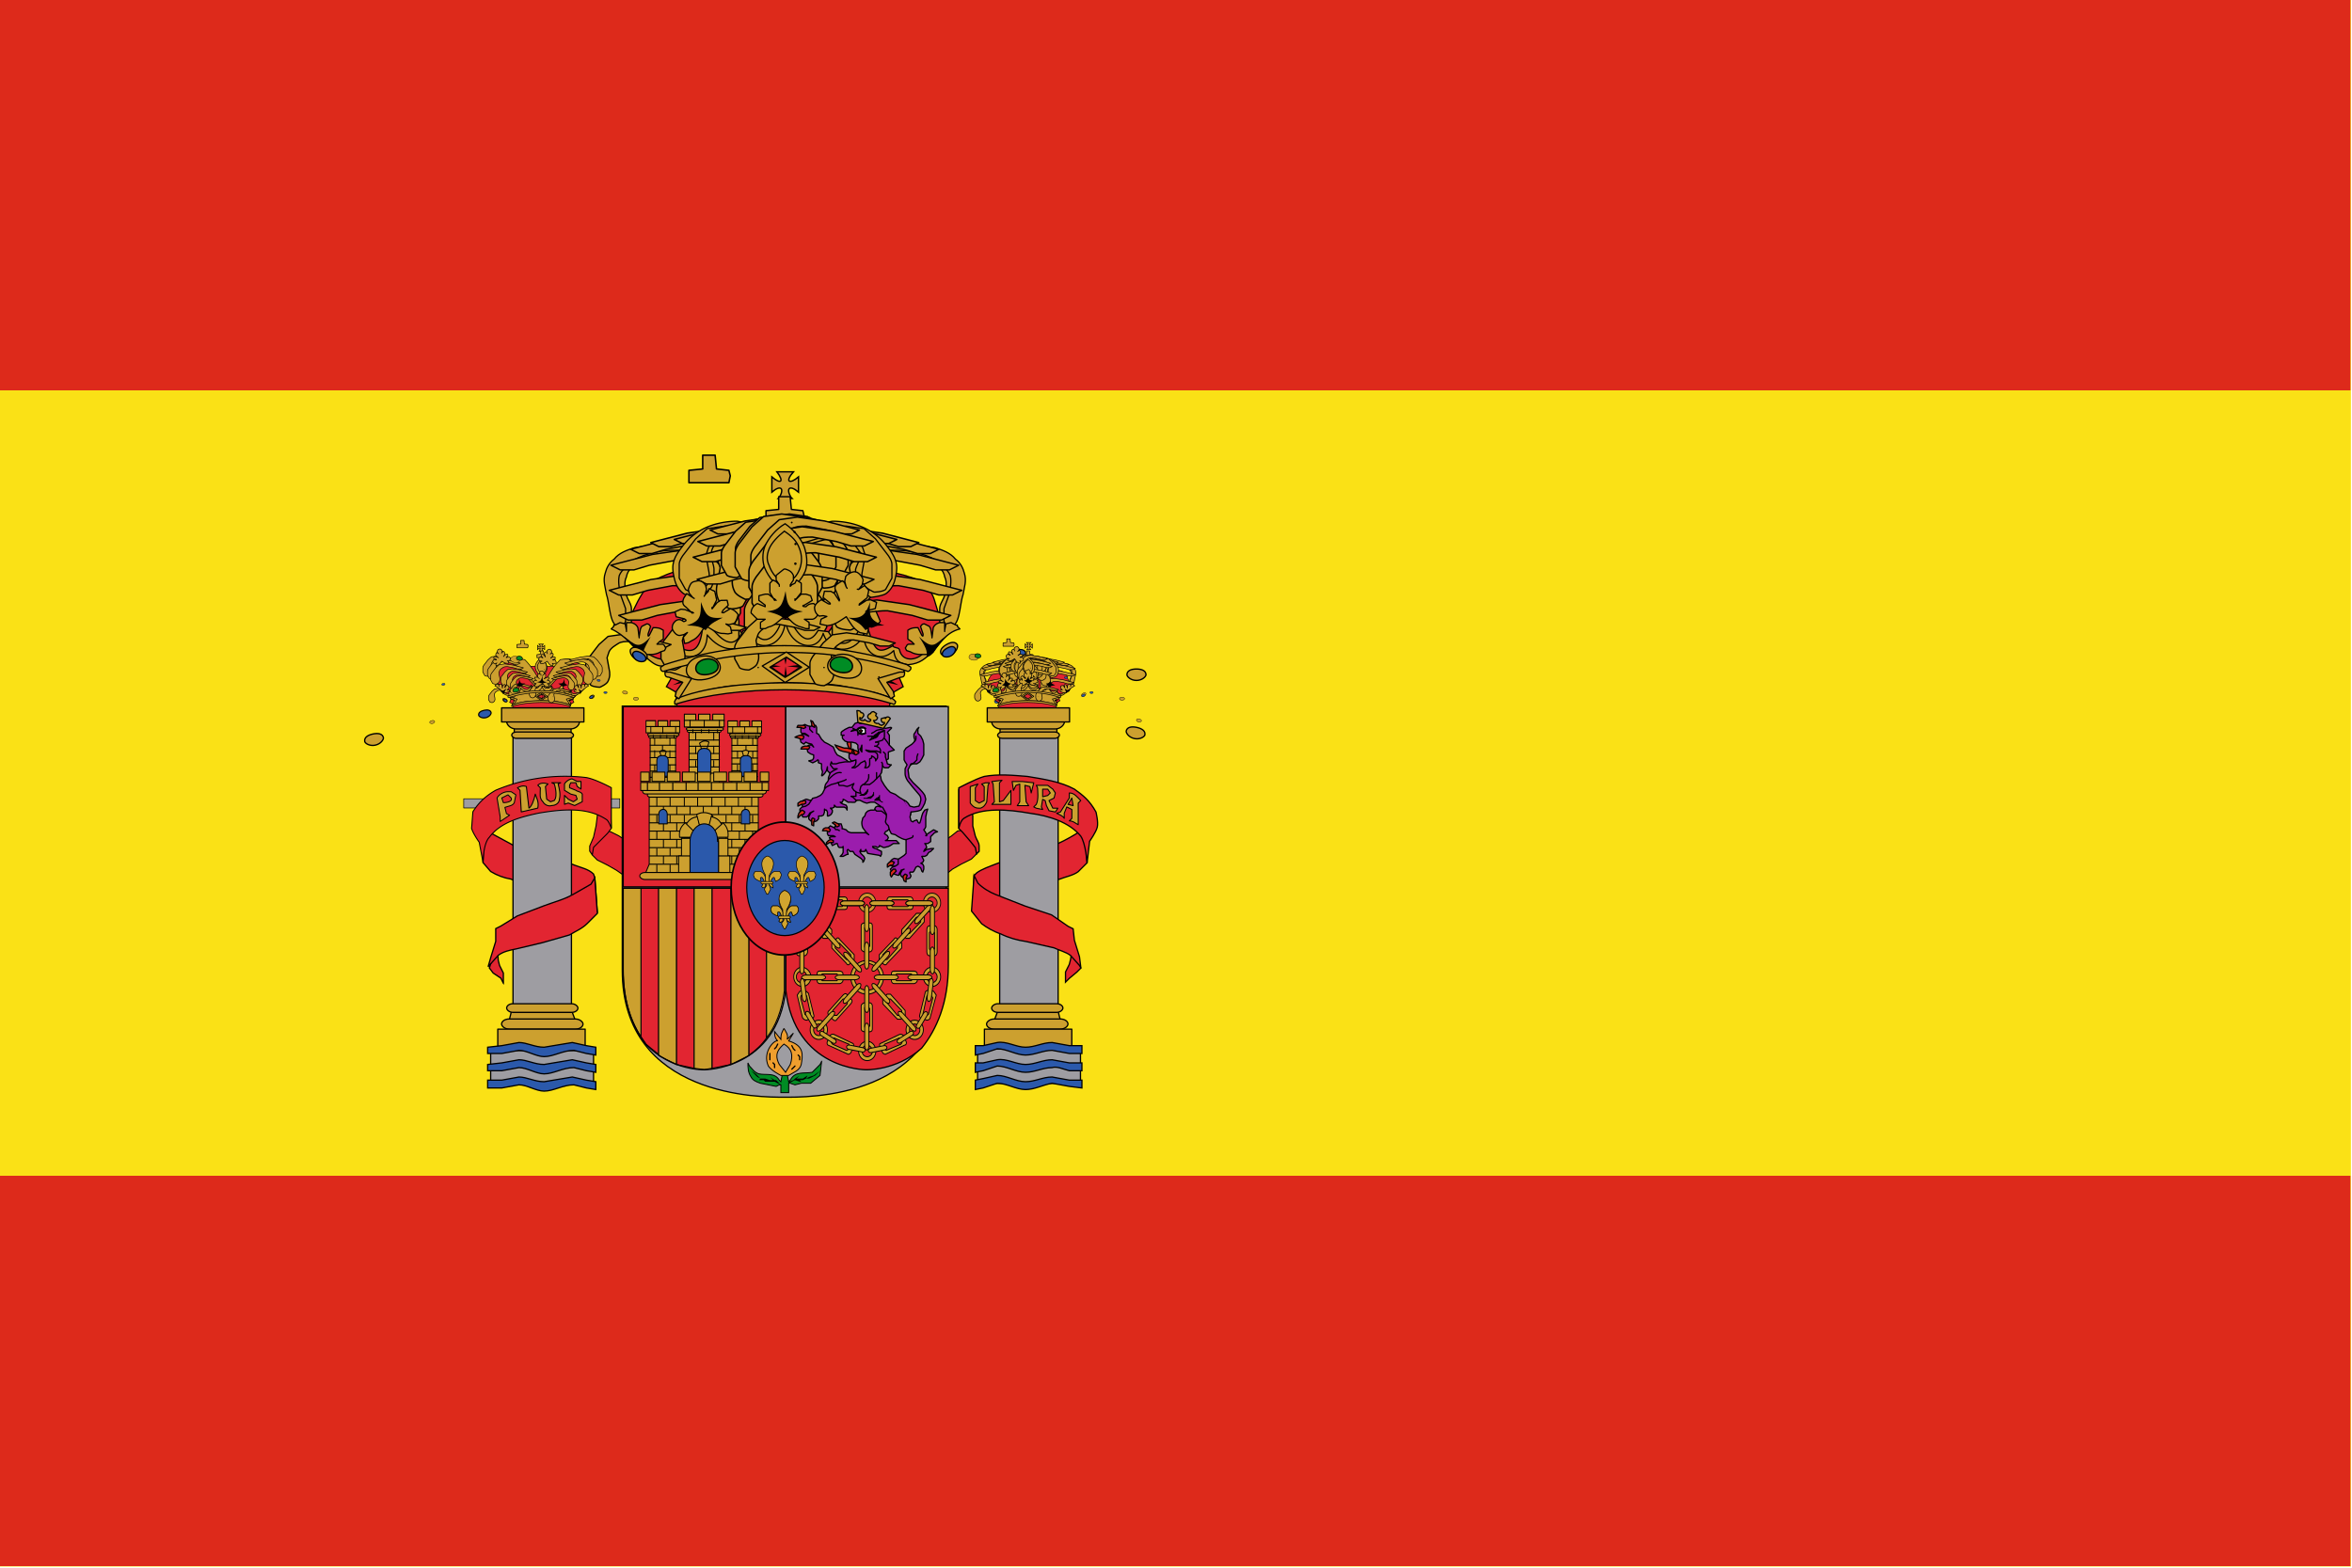 <svg xmlns="http://www.w3.org/2000/svg" xmlns:xlink="http://www.w3.org/1999/xlink" viewBox="0 0 1500 1000">
  <defs>
    <path id="a" fill="#cca02f" stroke-linecap="round" stroke-linejoin="round" d="M-393-36h-5v10l-10 1v9h29l1-5-1-4-9-1-1-10h-4z" overflow="visible" style="marker:none"/>
    <path id="b" fill="#cca02f" stroke-linecap="square" d="M166 371c3 0 3-3 4-5v-10c0-4-3-7-4-11-1-5-2-10 0-14 1-6 6-10 11-12 5-3 11-4 17-5l21-2 31-2 21-1 12-4 14-5-31-2c-13 0-27 3-40 4l-23 3c-7 1-15 1-22 4-6 2-12 4-16 8-3 3-6 7-7 12s0 11 2 16c2 9 1 25 10 26z" overflow="visible" style="marker:none"/>
    <path id="c" fill="#cca02f" stroke-linecap="square" d="M-467 98c2 0 3-3 4-5V83l-4-11c-1-5-2-10-1-15 2-5 7-8 11-12 5-3 11-5 16-6 7-2 14-2 21-2l30-4h23l13-1 14-5s-21-3-31-2c-13 0-27 2-40 4l-24 3-21 3c-6 2-12 4-16 9-4 3-6 7-7 11-2 6 0 11 1 17 3 9 2 25 11 26z" overflow="visible" style="marker:none"/>
    <path id="e" fill="#cca02f" stroke-linecap="square" d="M223 347s8-5 10-8c2-4 2-9 2-14 0-4-3-9-2-13 0-3 2-6 4-8 3-2 7-4 11-4 4-1 9 1 13 2l14 4c2 0 5 3 7 2 8-13 10-6-4-12 0 0-16-8-25-9-6 0-13 1-19 3a48 48 0 0 0-24 17c-3 4-6 8-7 13-1 4 0 9 1 13s3 8 7 11c3 2 12 3 12 3z" overflow="visible" style="marker:none"/>
    <path id="d" fill="#cca02f" stroke-linecap="square" d="M-408 70s7-3 8-6c2-4 2-8 1-12l-2-11 2-6c2-4 6-6 9-8s7-2 11-2l16 3 10 3h9l6-3-27-7-21-3-14 2-9 8-10 13s-3 4-3 7v11l5 9c3 2 9 2 9 2z" overflow="visible" style="marker:none"/>
    <path id="f" fill="#cca02f" stroke-linecap="square" d="M223 347s8-5 10-8c2-4 2-9 2-14-1-4-4-8-4-13l6-8c3-2 7-4 11-4 4-1 9 1 13 2l14 4c2 0 5 3 7 2 8-13 10-6-4-12 0 0-16-8-25-9-6 0-13 1-19 3a48 48 0 0 0-24 17c-3 4-6 8-7 13-1 4 0 9 1 13s3 8 7 11c3 2 12 3 12 3z" overflow="visible" style="marker:none"/>
    <path id="g" fill="#cca02f" stroke-linecap="square" d="M291 341c8-2 13-8 16-15 2-6 1-13-1-19-3-7-8-13-15-18-7 4-13 11-16 18-2 5-2 12 0 17 3 7 9 15 16 17z" overflow="visible" style="marker:none"/>
    <path id="i" fill="#cca02f" stroke-linecap="square" d="M-338 63c7-2 10-6 12-11s2-11 0-16c-2-6-6-10-12-14-5 4-10 9-12 14s-2 9 0 13c2 6 7 12 12 14z" overflow="visible" style="marker:none"/>
    <path id="j" fill="#cca02f" stroke="#000" stroke-linecap="round" stroke-linejoin="round" d="M205 427c40-17 134-17 171 0l2 2c0 1-1 3-2 2-47-15-123-15-171 0-1 1-1-1-1-2l1-2z" color="#000" overflow="visible" style="marker:none"/>
    <path id="h" fill="#fff" stroke="#000" stroke-linecap="round" stroke-linejoin="round" stroke-width="1.6" d="M-329 27a7 7 0 1 1 0 0" color="#000" overflow="visible" style="marker:none"/>
    <path id="k" fill="#cca02f" stroke="#000" stroke-linecap="round" stroke-linejoin="round" d="M196 400c62-20 126-20 191 0l3 2v1c0 1-2 3-3 2-62-20-126-19-191 0-2 1-3-1-3-2v-1l3-2z" color="#000" overflow="visible" style="marker:none"/>
    <path id="n" fill="#cca02f" stroke="#000" stroke-linecap="round" stroke-linejoin="round" d="M290 325h-1c-3 1-5 3-6 5v4l2 4 1 1-1-1-2-3-2-1-3 3c-2 2-2 4 0 6l4 6h0v1l-5-5-3-1s0 0 0 0l-5 1v5l6 3c1 1 1 1-1 1l-6-2c-2 2-4 4-4 7 1 4 3 5 5 6l3-1h3l-4 3v4h6c6-2 9-6 13-10 0 0 0 0 0 0s0 0 0 0c4 4 7 8 13 10h6v-4l-3-3h2l3 1c2-1 4-2 6-6l-5-7-6 2c-3 0-2 0-1-1l6-3v-5l-5-1s0 0 0 0l-3 1-5 5v-1h0l5-6v-6l-4-3-1 1-3 3h-1 1l2-4v-4c-1-2-3-4-6-5h-1z" color="#000" overflow="visible" style="marker:none"/>
    <path id="o" fill="#cca02f" stroke="#000" stroke-linecap="round" stroke-linejoin="round" d="M-338 53h-1c-3 0-5 2-6 5v3l2 4 1 1-1-1-3-2-1-2-4 3v7l5 6v-1 1l-5-4-3-1s0 0 0 0l-5 1v4l5 3c1 2 2 1 0 2l-6-2c-2 1-4 3-5 6 2 4 4 6 5 6h4l2-1-3 3v5h3l3-1c6-1 9-6 13-9 0 0 0 0 0 0s0 0 0 0c4 3 7 8 13 9l3 1h3v-5l-4-3 3 1h3c2 0 4-2 5-6 0-3-2-5-4-6-3-1-4 0-6 2-3 0-2-1-1-2l6-3v-4l-5-1s0 0 0 0l-3 1-6 4 1-1v1l4-6c2-2 2-4 0-7l-3-3-2 2-2 2-1 1 1-1 2-4v-3c-2-3-3-5-6-5h-1z" color="#000" overflow="visible" style="marker:none"/>
    <path id="p" fill="none" stroke="#000" stroke-linecap="square" d="M-225 119s0 0 0 0" color="#000" overflow="visible" style="marker:none"/>
    <path id="l" fill="#cca02f" stroke="#000" stroke-linecap="square" stroke-width=".7" d="M-211 128c0 1-2 3-5 3s-5-2-5-3c0-2 2-3 5-3s5 1 5 3" color="#000" overflow="visible" style="marker:none"/>
    <path id="m" fill="#2b59ab" stroke="#000" stroke-linecap="round" stroke-linejoin="round" stroke-width=".9" d="M-211 128c0 1-2 3-5 3s-5-2-5-3c0-2 2-3 5-3s5 1 5 3" color="#000" overflow="visible" style="marker:none"/>
    <path id="q" fill="#cca02f" stroke="#000" stroke-linecap="round" stroke-linejoin="round" d="M-432 133c0 2 0 4 3 4l11 4-5 7-1 4 3 2 10-16-17-5h-4z" color="#000" overflow="visible" style="marker:none"/>
    <path id="r" fill="#cca02f" stroke-linecap="round" stroke-linejoin="round" stroke-width=".6" d="M-383 137c0 3-3 5-8 5s-8-2-8-5 3-6 8-6 8 3 8 6" overflow="visible" style="marker:none"/>
    <path id="s" fill="#008c24" stroke-linecap="square" d="M-383 137c0 3-3 5-8 5s-8-2-8-5 3-6 8-6 8 3 8 6" overflow="visible" style="marker:none"/>
    <path id="t" fill="#cca02f" stroke="#000" stroke-linecap="round" stroke-linejoin="round" d="m292 390-19 11 18 13 19-12-18-12zm0 4 12 8-13 8-12-8 13-8z" color="#000" overflow="visible" style="marker:none"/>
    <path id="u" fill="#cca02f" stroke-linecap="square" d="m229 216 2 2c1 2 3 4 2 6h-1c-2 1-5-2-7-4v12c3-3 5-4 7-4h1l-2 8-1 1h11l-1-1-2-8h1c2 0 4 1 7 4v-12c-3 2-5 5-7 4h-1c-1-2 1-4 2-6l2-2z" overflow="visible" style="marker:none"/>
    <path id="v" fill="#cca02f" stroke-linecap="square" d="M103 420c8-8 14-17 24-23-4-1-5-2-11-1-6 6-13 16-15 23z" overflow="visible" style="marker:none"/>
    <path id="w" fill="#cca02f" stroke-linecap="square" d="M102 419c8-8 14-16 24-22-4-1-5-2-12-1-6 6-10 13-13 20z" overflow="visible" style="marker:none"/>
    <path id="y" fill="#cca02f" stroke-linecap="square" stroke-width="1.3" d="M-211 128c0 1-2 3-5 3s-5-2-5-3c0-2 2-3 5-3s5 1 5 3" color="#000" overflow="visible" style="marker:none"/>
    <path id="z" fill="#2b59ab" stroke-linecap="round" stroke-linejoin="round" stroke-width="1.6" d="M-211 128c0 1-2 3-5 3s-5-2-5-3c0-2 2-3 5-3s5 1 5 3" color="#000" overflow="visible" style="marker:none"/>
    <path id="A" fill="#cca02f" stroke-linecap="round" stroke-linejoin="round" d="M-432 133c0 2 0 4 3 4l11 4-5 7-1 4 3 2 10-16-17-5h-4z" color="#000" overflow="visible" style="marker:none"/>
    <path id="B" fill="#9e9da2" stroke-linecap="round" stroke-linejoin="round" d="M78 455h46v214H78z" color="#000" overflow="visible" style="marker:none"/>
    <path id="C" d="m77 672-2 8h52l-3-8z" overflow="visible" style="marker:none"/>
    <path id="x" fill="#9e9da2" stroke-linecap="round" stroke-linejoin="round" d="M-568 431h81v27h-81z" color="#000" overflow="visible" style="marker:none"/>
    <path id="D" d="M255 334v-3m9 0v3m8-3v3m9-3v3" style="marker:none"/>
    <path id="E" d="M267 322v7m-15-7v6m31-6v7" style="marker:none"/>
    <path id="F" d="M258 341v-7m19 7v-7" overflow="visible" style="marker:none"/>
    <path id="G" d="M258 340v-6m19 6v-6" overflow="visible" style="marker:none"/>
    <path id="H" d="M225 427v-8m14 8v-8m14 8v-8m14 8v-8m16 8v-8m14 8v-8m14 8v-8" overflow="visible" style="marker:none"/>
    <path id="I" d="M217 421v-9m14 9v-9m15 9v-9m14 9v-9m16 9v-9m14 9v-9m14 9v-9m14 9v-9" style="marker:none"/>
    <path id="J" d="M278 552c-7 3-4 10-1 15v8l-1 3 1 2 1 2h1l1-2 1-2-2-3 1-4v-4c3-5 5-12-1-15h-1z" style="marker:none"/>
    <path id="K" d="M284 572v-3c-2-1-2 1-3 3l1 2 1 2-1 1-2-1v-7c1-3 2-4 4-5h4c1 1 2 3 1 4 0 2-3 3-5 4zm-12 0 1-3c1-1 2 1 3 3l-1 2-1 2v1l2-1c2-2 1-5 1-7-1-3-2-4-4-5h-4c-1 1-2 3-1 4 0 2 2 3 4 4z" style="marker:none"/>
  </defs>
  <g color="#000" transform="translate(400 -310)">
    <rect width="1499.3" height="999.3" x="-400" y="310" fill="#fae116" overflow="visible" ry="0" style="marker:none"/>
    <path fill="#dd2a1b" d="M-400 310h1499v249H-400zm0 750h1499v249H-400z" overflow="visible" style="marker:none"/>
  </g>
  <path fill="#e22531" stroke="#000" stroke-width=".8" d="m602 403-6-20c-2-7-8-13-16-15-8-3-25-5-25-5l-20-8c-12-2-35-2-35-2l-28 2-32 7s-18 4-25 10c-8 7-15 27-15 27l7 15 23 14 2 26h134l9-28 20-10z"/>
  <g stroke="#000" color="#000">
    <g stroke-width="1.1">
      <use xlink:href="#a" stroke-linecap="round" stroke-linejoin="round" overflow="visible" style="marker:none" transform="translate(798 322) scale(.879)"/>
      <path fill="#cca02f" stroke-linecap="square" d="M229 216c6 8 3 10-4 4v12c7-6 10-3 6 4l-1 1h11l-1-1c-4-7-1-10 6-4v-12c-7 6-11 4-4-4z" overflow="visible" style="marker:none" transform="translate(310 126) scale(.81)"/>
      <use xlink:href="#a" stroke-linecap="round" stroke-linejoin="round" overflow="visible" style="marker:none" transform="translate(819 346) scale(.81)"/>
    </g>
    <use xlink:href="#b" stroke-linecap="square" overflow="visible" style="marker:none" transform="matrix(-.81 0 0 .81 737 100)"/>
    <use xlink:href="#c" stroke-linecap="square" overflow="visible" style="marker:none" transform="matrix(-.81 0 0 .81 227 321)"/>
    <g fill="#fff" stroke-linecap="round" stroke-linejoin="round">
      <use xlink:href="#d" stroke-width="1.2" overflow="visible" style="marker:none" transform="translate(792 321) scale(.773)"/>
      <use xlink:href="#d" stroke-width="1.1" overflow="visible" style="marker:none" transform="translate(848 319) scale(.861)"/>
      <use xlink:href="#d" stroke-width=".9" overflow="visible" style="marker:none" transform="translate(939 365) scale(.984)"/>
      <use xlink:href="#d" stroke-width=".9" overflow="visible" style="marker:none" transform="translate(946 349) scale(.984)"/>
      <use xlink:href="#d" stroke-width=".9" overflow="visible" style="marker:none" transform="translate(944 333) scale(.984)"/>
      <use xlink:href="#d" overflow="visible" style="marker:none" transform="translate(905 325) scale(.906)"/>
      <use xlink:href="#d" stroke-width="1.1" overflow="visible" style="marker:none" transform="translate(877 322) scale(.861)"/>
      <use xlink:href="#d" stroke-width="1.1" overflow="visible" style="marker:none" transform="translate(863 320) scale(.861)"/>
    </g>
    <use xlink:href="#b" stroke-linecap="square" overflow="visible" style="marker:none" transform="translate(265 100) scale(.81)"/>
    <use xlink:href="#c" stroke-linecap="square" overflow="visible" style="marker:none" transform="translate(774 321) scale(.81)"/>
    <g fill="#fff" stroke-linecap="round" stroke-linejoin="round">
      <use xlink:href="#d" stroke-width="1.2" overflow="visible" style="marker:none" transform="matrix(-.773 0 0 .773 210 321)"/>
      <use xlink:href="#d" stroke-width="1.1" overflow="visible" style="marker:none" transform="matrix(-.861 0 0 .861 153 319)"/>
      <use xlink:href="#d" stroke-width=".9" overflow="visible" style="marker:none" transform="matrix(-.984 0 0 .984 62 365)"/>
      <use xlink:href="#d" stroke-width=".9" overflow="visible" style="marker:none" transform="matrix(-.984 0 0 .984 56 349)"/>
      <use xlink:href="#d" stroke-width=".9" overflow="visible" style="marker:none" transform="matrix(-.984 0 0 .984 57 333)"/>
      <use xlink:href="#d" overflow="visible" style="marker:none" transform="matrix(-.906 0 0 .906 96 325)"/>
      <use xlink:href="#d" stroke-width="1.1" overflow="visible" style="marker:none" transform="matrix(-.861 0 0 .861 124 322)"/>
      <use xlink:href="#d" stroke-width="1.1" overflow="visible" style="marker:none" transform="matrix(-.861 0 0 .861 139 320)"/>
    </g>
    <use xlink:href="#e" stroke-linecap="square" overflow="visible" style="marker:none" transform="translate(265 100) scale(.81)"/>
    <use xlink:href="#d" stroke-linecap="square" overflow="visible" style="marker:none" transform="translate(775 321) scale(.81)"/>
    <g fill="#fff" stroke-linecap="round" stroke-linejoin="round">
      <use xlink:href="#d" stroke-width="1.5" overflow="visible" style="marker:none" transform="matrix(-.608 0 0 .608 284 324)"/>
      <use xlink:href="#d" stroke-width="1.3" overflow="visible" style="marker:none" transform="matrix(-.706 0 0 .706 243 319)"/>
      <use xlink:href="#d" stroke-width="1.3" overflow="visible" style="marker:none" transform="matrix(-.706 0 0 .706 234 316)"/>
      <use xlink:href="#d" stroke-width="1.1" overflow="visible" style="marker:none" transform="matrix(-.825 0 0 .825 185 313)"/>
      <use xlink:href="#d" stroke-width="1.1" overflow="visible" style="marker:none" transform="matrix(-.825 0 0 .825 174 315)"/>
      <use xlink:href="#d" stroke-width=".9" overflow="visible" style="marker:none" transform="matrix(-.984 0 0 .984 112 342)"/>
      <use xlink:href="#d" overflow="visible" style="marker:none" transform="matrix(-.944 0 0 .944 126 319)"/>
      <use xlink:href="#d" overflow="visible" style="marker:none" transform="matrix(-.944 0 0 .944 123 329)"/>
    </g>
    <use xlink:href="#f" stroke-linecap="square" overflow="visible" style="marker:none" transform="matrix(-.81 0 0 .81 736 100)"/>
    <use xlink:href="#d" stroke-linecap="square" overflow="visible" style="marker:none" transform="matrix(-.81 0 0 .81 227 321)"/>
    <g fill="#fff" stroke-linecap="round" stroke-linejoin="round">
      <use xlink:href="#d" stroke-width="1.5" overflow="visible" style="marker:none" transform="translate(718 324) scale(.608)"/>
      <use xlink:href="#d" stroke-width="1.3" overflow="visible" style="marker:none" transform="translate(758 319) scale(.706)"/>
      <use xlink:href="#d" stroke-width="1.3" overflow="visible" style="marker:none" transform="translate(767 316) scale(.706)"/>
      <use xlink:href="#d" stroke-width="1.1" overflow="visible" style="marker:none" transform="translate(817 313) scale(.825)"/>
      <use xlink:href="#d" stroke-width="1.1" overflow="visible" style="marker:none" transform="translate(827 315) scale(.825)"/>
      <use xlink:href="#d" stroke-width=".9" overflow="visible" style="marker:none" transform="translate(890 342) scale(.984)"/>
      <use xlink:href="#d" overflow="visible" style="marker:none" transform="translate(876 319) scale(.944)"/>
      <use xlink:href="#d" overflow="visible" style="marker:none" transform="translate(878 329) scale(.944)"/>
    </g>
    <use xlink:href="#g" stroke-linecap="square" overflow="visible" style="marker:none" transform="translate(265 100) scale(.81)"/>
    <use xlink:href="#h" stroke-linecap="round" stroke-linejoin="round" stroke-width="1.4" overflow="visible" style="marker:none" transform="translate(728 315) scale(.678)"/>
    <use xlink:href="#i" stroke-linecap="square" overflow="visible" style="marker:none" transform="translate(774 321) scale(.81)"/>
    <use xlink:href="#h" stroke-linecap="round" stroke-linejoin="round" stroke-width="1.1" overflow="visible" style="marker:none" transform="translate(792 316) scale(.867)"/>
    <use xlink:href="#h" stroke-linecap="round" stroke-linejoin="round" overflow="visible" style="marker:none" transform="translate(812 322) scale(.926)"/>
    <use xlink:href="#h" stroke-linecap="round" stroke-linejoin="round" stroke-width=".9" overflow="visible" style="marker:none" transform="translate(831 333) scale(.984)"/>
  </g>
  <path fill="#cca02f" stroke="#000" stroke-linecap="square" d="M266 373c9 16 20 2 22-8h7c8 15 15 20 22 8l8 1c9 15 19 10 25-3l7 3c5 15 7 18 19 11 0 2 4 1 5 3 2 11 16 9 21 0 2-2 4 1 5 2-6 5-9 9-19 10l-10 15-4 11c-11-4-12-4-37-9-8-2-27-2-46-3l-45 3c-18 3-29 6-39 10l-3-12-9-14c-8 1-14-9-22-13 10 0 23 17 28 0 3 2 6-2 6-2 11 6 17 3 19-15 2 2 4-3 6-1 8 9 18 21 26 3z" color="#000" overflow="visible" style="marker:none" transform="translate(265 100) scale(.81)"/>
  <path fill="#e22531" stroke="#000" stroke-width=".8" d="m491 425 10-6 10 6-10 7z"/>
  <path d="m502 425 9-1 2 1-2 1zm-2-6 1 5 1-6h-2zm-9 5 7 1-8 1zm10 1-1 8h1l1-1z"/>
  <path fill="none" stroke="#000" stroke-linecap="round" stroke-linejoin="round" stroke-width=".8" d="M424 424c5-1 6-3 7-9 9 8 20 3 20-10 9 11 22 13 26-1 4 12 23 11 24-9 1 17 20 23 24 9 5 15 22 12 26 0-1 12 10 20 19 11 1 8 5 8 9 9"/>
  <use xlink:href="#j" stroke-linecap="round" stroke-linejoin="round" color="#000" overflow="visible" style="marker:none" transform="translate(265 100) scale(.81)"/>
  <g fill="#fff" stroke="#000" stroke-linecap="round" stroke-linejoin="round" stroke-width="1.3" color="#000">
    <use xlink:href="#d" overflow="visible" style="marker:none" transform="translate(695 382) scale(.648)"/>
    <use xlink:href="#d" overflow="visible" style="marker:none" transform="translate(742 382) scale(.648)"/>
    <use xlink:href="#d" overflow="visible" style="marker:none" transform="translate(790 392) scale(.648)"/>
    <use xlink:href="#d" overflow="visible" style="marker:none" transform="translate(647 393) scale(.648)"/>
  </g>
  <use xlink:href="#h" stroke-linecap="round" stroke-linejoin="round" stroke-width="1.6" color="#000" overflow="visible" style="marker:none" transform="translate(641 416) scale(.585)"/>
  <use xlink:href="#h" stroke-linecap="round" stroke-linejoin="round" stroke-width="1.6" color="#000" overflow="visible" style="marker:none" transform="translate(676 410) scale(.585)"/>
  <use xlink:href="#h" stroke-linecap="round" stroke-linejoin="round" stroke-width="1.6" color="#000" overflow="visible" style="marker:none" transform="translate(718 410) scale(.585)"/>
  <use xlink:href="#h" stroke-linecap="round" stroke-linejoin="round" stroke-width="1.6" color="#000" overflow="visible" style="marker:none" transform="translate(753 416) scale(.585)"/>
  <use xlink:href="#k" stroke-linecap="round" stroke-linejoin="round" color="#000" overflow="visible" style="marker:none" transform="translate(265 100) scale(.81)"/>
  <path fill="#cca02f" stroke="#000" stroke-linecap="round" stroke-linejoin="round" stroke-width=".8" d="M501 363h-1l-5 4v3l2 3v1-1l-2-2-2-1-2 2v6l3 5v-1l1 1-5-4h-2s0 0 0 0l-4 1v3l4 3v1l-5-2c-2 1-4 3-4 6l4 4h5l-3 2v4h3l2-1c5-1 7-5 11-7 0 0 0 0 0 0s0 0 0 0c3 2 5 6 10 7l3 1h2v-4l-3-2h5c1 0 3-1 4-4 0-3-2-5-3-6-3 0-4 1-5 2-3 0-2-1-1-1l5-3-1-3-3-1s0 0 0 0h-3l-4 4v-1 1l4-5v-6l-3-2-1 2-2 1-1 1v-1l2-3v-3c-1-2-2-3-5-4 0 0 0 0 0 0z"/>
  <path d="M501 377c-2 9-3 12-12 13 9 2 10 4 12 5 2-1 2-3 11-5-9-1-10-4-11-13z"/>
  <g stroke="#000" color="#000">
    <use xlink:href="#l" stroke-linecap="square" stroke-width=".7" overflow="visible" style="marker:none" transform="translate(987 275) scale(1.214)"/>
    <use xlink:href="#m" stroke-linecap="round" stroke-linejoin="round" stroke-width="1.1" overflow="visible" style="marker:none" transform="translate(825 313) scale(.81)"/>
  </g>
  <use xlink:href="#n" stroke-linecap="round" stroke-linejoin="round" color="#000" overflow="visible" style="marker:none" transform="rotate(12 -93 1793) scale(.81)"/>
  <path d="M555 384c-3 8-5 11-14 10 9 4 9 6 11 8 2-1 2-3 12-3-9-3-10-6-9-15z"/>
  <g stroke="#000" color="#000">
    <use xlink:href="#l" stroke-linecap="square" stroke-width=".7" overflow="visible" style="marker:none" transform="rotate(12 -1254 5004) scale(1.214)"/>
    <use xlink:href="#m" stroke-linecap="round" stroke-linejoin="round" stroke-width="1.1" overflow="visible" style="marker:none" transform="rotate(12 -1347 4245) scale(.81)"/>
  </g>
  <use xlink:href="#o" stroke-linecap="round" stroke-linejoin="round" color="#000" overflow="visible" style="marker:none" transform="matrix(-.791 .175 .175 .791 167 388)"/>
  <path d="M447 384c3 8 4 11 14 10-9 4-9 6-11 8-2-1-3-3-12-3 9-3 9-6 9-15z"/>
  <g stroke="#000" color="#000">
    <use xlink:href="#l" stroke-linecap="square" stroke-width=".7" overflow="visible" style="marker:none" transform="scale(-1.214 1.214) rotate(12 -1446 351)"/>
    <use xlink:href="#m" stroke-linecap="round" stroke-linejoin="round" stroke-width="1.1" overflow="visible" style="marker:none" transform="matrix(-.791 .175 .175 .791 116 392)"/>
  </g>
  <path fill="#cca02f" stroke="#000" stroke-linecap="round" stroke-linejoin="round" d="m-201 99-2-2v-1h0-1l-4-2-4 1-1 5v1-7h-4c-3 1-4 2-5 4l-1 8v-1l-1-6-1-2s0 0 0 0l-4-2c-2 0-2 1-3 2l2 6c0 2 0 2-1 1l-3-6c-3 0-5 0-8 2v7l3 2 2 2h-4c-2 0-2 2-3 3l1 2 3 1c5 3 10 2 15 2 0 0 0 0 0 0h0c8-7 12-17 24-20z" color="#000" overflow="visible" style="marker:none" transform="translate(775 321) scale(.81)"/>
  <use xlink:href="#p" stroke-linecap="square" color="#000" overflow="visible" style="marker:none" transform="translate(775 321) scale(.81)"/>
  <path d="M603 406c-7 5-8 9-17 0 6 9 5 10 5 13 3 0 6-5 6-5l6-8z"/>
  <use xlink:href="#l" stroke-linecap="square" stroke-width=".7" color="#000" overflow="visible" style="marker:none" transform="rotate(-30 665 -1324) scale(1.184)"/>
  <use xlink:href="#m" stroke-linecap="round" stroke-linejoin="round" stroke-width=".9" color="#000" overflow="visible" style="marker:none" transform="rotate(-30 761 -1232) scale(.916)"/>
  <path fill="#cca02f" stroke="#000" stroke-linecap="round" stroke-linejoin="round" d="m-201 99-2-2v-1h0-1l-4-2-4 1-1 5v1-7h-4c-3 1-4 2-5 4l-1 8v-1l-1-6-1-2s0 0 0 0l-4-2c-2 0-2 1-3 2l2 6c0 2 0 2-1 1l-3-6c-3 0-5 0-8 2v7l3 2 2 2h-4c-2 0-2 2-3 3l1 2 3 1c5 3 10 2 15 2 0 0 0 0 0 0h0c8-7 13-15 24-20z" color="#000" overflow="visible" style="marker:none" transform="matrix(-.81 0 0 .81 227 321)"/>
  <use xlink:href="#p" stroke-linecap="square" color="#000" overflow="visible" style="marker:none" transform="matrix(-.81 0 0 .81 227 321)"/>
  <path d="M398 406c7 5 9 9 17 0-5 9-5 10-5 13-3 0-5-5-5-5l-7-8z"/>
  <use xlink:href="#l" stroke-linecap="square" stroke-width=".7" color="#000" overflow="visible" style="marker:none" transform="scale(-1.184 1.184) rotate(-30 139 479)"/>
  <use xlink:href="#m" stroke-linecap="round" stroke-linejoin="round" stroke-width=".9" color="#000" overflow="visible" style="marker:none" transform="scale(-.916 .916) rotate(-30 284 720)"/>
  <path fill="#e22531" stroke="#000" stroke-width=".8" d="m429 431-4 7 7 4 7-8z"/>
  <path d="m435 434-6 3 8-2z"/>
  <use xlink:href="#q" stroke-linecap="round" stroke-linejoin="round" color="#000" overflow="visible" style="marker:none" transform="translate(774 321) scale(.81)"/>
  <path fill="#e22531" stroke="#000" stroke-width=".8" d="m573 431 3 7-7 4-7-8z"/>
  <path d="m566 433 7 4-9-2z"/>
  <use xlink:href="#q" stroke-linecap="round" stroke-linejoin="round" color="#000" overflow="visible" style="marker:none" transform="matrix(-.81 0 0 .81 227 321)"/>
  <g stroke="#000" color="#000">
    <use xlink:href="#r" stroke-linecap="round" stroke-linejoin="round" stroke-width=".6" overflow="visible" style="marker:none" transform="rotate(-10 1332 -5296) scale(1.36)"/>
    <use xlink:href="#s" stroke-linecap="square" overflow="visible" style="marker:none" transform="rotate(-10 1780 -4309) scale(.898)"/>
  </g>
  <use xlink:href="#t" stroke-linecap="round" stroke-linejoin="round" color="#000" overflow="visible" style="marker:none" transform="translate(265 100) scale(.81)"/>
  <g stroke="#000" color="#000">
    <use xlink:href="#r" stroke-linecap="round" stroke-linejoin="round" stroke-width=".6" overflow="visible" style="marker:none" transform="scale(-1.36 1.36) rotate(-10 612 254)"/>
    <use xlink:href="#s" stroke-linecap="square" overflow="visible" style="marker:none" transform="scale(-.898 .898) rotate(-10 1424 1485)"/>
  </g>
  <g stroke="#000">
    <path fill="#e22531" stroke-width=".8" d="m-488 277 4 4 8 4 7 4 10 7-2-30-6-4-6-3-5-2-6 6-4 7v7z" color="#000" overflow="visible" style="marker:none" transform="translate(773 321) scale(.81)"/>
    <path fill="#e22531" d="m-573 257 24 13c15 6 32 9 47 15 5 2 11 3 15 7l1 3 2 27-16-9c-10-5-21-8-32-11-7-2-14-3-20-6-6-1-11-3-16-6l-6-7z" color="#000" overflow="visible" style="marker:none" transform="translate(773 321) scale(.81)"/>
    <g stroke-width="1.9">
      <path fill="#e22531" stroke-width=".4" d="m373 438 2-7-3-6-5-3s-9 3-14 3h-15c-3 1-14-3-14-3l-6 4c-4 4 0 11 0 11l2 4 7 4v7h36l3-7z"/>
      <g color="#000">
        <use xlink:href="#a" stroke-linecap="round" stroke-linejoin="round" stroke-width="1.7" overflow="visible" style="marker:none" transform="translate(426 417) scale(.236)"/>
        <use xlink:href="#u" stroke-linecap="square" overflow="visible" style="marker:none" transform="translate(294 364) scale(.217)"/>
        <use xlink:href="#a" stroke-linecap="round" stroke-linejoin="round" overflow="visible" style="marker:none" transform="translate(431 423) scale(.217)"/>
      </g>
      <g color="#000">
        <use xlink:href="#g" stroke-linecap="square" overflow="visible" style="marker:none" transform="translate(282 357) scale(.217)"/>
        <use xlink:href="#h" stroke-linecap="round" stroke-linejoin="round" stroke-width="2.2" overflow="visible" style="marker:none" transform="translate(407 415) scale(.182)"/>
        <use xlink:href="#i" stroke-linecap="square" overflow="visible" style="marker:none" transform="translate(419 416) scale(.217)"/>
        <use xlink:href="#h" stroke-linecap="round" stroke-linejoin="round" stroke-width="1.7" overflow="visible" style="marker:none" transform="translate(424 415) scale(.233)"/>
        <use xlink:href="#h" stroke-linecap="round" stroke-linejoin="round" stroke-width="1.6" overflow="visible" style="marker:none" transform="translate(429 416) scale(.249)"/>
        <use xlink:href="#h" stroke-linecap="round" stroke-linejoin="round" stroke-width="1.5" overflow="visible" style="marker:none" transform="translate(434 420) scale(.264)"/>
      </g>
      <g stroke-width=".5" color="#000">
        <use xlink:href="#v" stroke-linecap="square" overflow="visible" style="marker:none" transform="translate(265 100) scale(.81)"/>
        <use xlink:href="#w" stroke-linecap="square" overflow="visible" style="marker:none" transform="translate(265 100) scale(.81)"/>
        <g fill="#fff" stroke-linecap="round" stroke-linejoin="round">
          <use xlink:href="#d" stroke-width="1.6" overflow="visible" style="marker:none" transform="matrix(-.249 0 0 .249 279 414)"/>
          <use xlink:href="#d" stroke-width="1.6" overflow="visible" style="marker:none" transform="matrix(-.249 0 0 .249 276 416)"/>
          <use xlink:href="#d" stroke-width="1.6" overflow="visible" style="marker:none" transform="matrix(-.249 0 0 .249 273 419)"/>
          <use xlink:href="#d" stroke-width="2" overflow="visible" style="marker:none" transform="matrix(-.203 0 0 .203 286 423)"/>
          <use xlink:href="#d" stroke-width="2.2" overflow="visible" style="marker:none" transform="matrix(-.18 0 0 .18 292 426)"/>
          <use xlink:href="#d" stroke-width="2.3" overflow="visible" style="marker:none" transform="matrix(-.174 0 0 .174 293 428)"/>
        </g>
      </g>
      <g stroke-width=".5" color="#000">
        <use xlink:href="#v" stroke-linecap="square" overflow="visible" style="marker:none" transform="matrix(-.81 0 0 .81 427 100)"/>
        <use xlink:href="#w" stroke-linecap="square" overflow="visible" style="marker:none" transform="matrix(-.81 0 0 .81 427 100)"/>
        <g fill="#fff" stroke-linecap="round" stroke-linejoin="round">
          <use xlink:href="#d" stroke-width="1.6" overflow="visible" style="marker:none" transform="translate(413 414) scale(.249)"/>
          <use xlink:href="#d" stroke-width="1.6" overflow="visible" style="marker:none" transform="translate(416 416) scale(.249)"/>
          <use xlink:href="#d" stroke-width="1.6" overflow="visible" style="marker:none" transform="translate(418 419) scale(.249)"/>
          <use xlink:href="#d" stroke-width="2" overflow="visible" style="marker:none" transform="translate(405 423) scale(.203)"/>
          <use xlink:href="#d" stroke-width="2.2" overflow="visible" style="marker:none" transform="translate(399 426) scale(.18)"/>
          <use xlink:href="#d" stroke-width="2.3" overflow="visible" style="marker:none" transform="translate(399 428) scale(.174)"/>
        </g>
      </g>
      <path fill="#cca02f" stroke-linecap="square" d="M261 369c16 17 27 6 26-8h8c-2 16 17 24 25 10 13 20 25 8 32-4 6 7 3 29 27 16 0 15 12 13 29 5-6 5-10 11-20 12l-10 15-4 11c-11-4-12-4-37-9-8-2-27-2-46-3l-45 3c-18 3-29 6-39 10l-3-12-8-16c-12 1-15-7-23-11 12 3 27 14 29-4 20 9 24-1 26-16 11 12 23 23 33 1z" color="#000" overflow="visible" style="marker:none" transform="translate(282 357) scale(.217)"/>
      <path fill="#e22531" stroke-width=".4" d="m343 444 3-1 2 1-2 2z"/>
      <path stroke="none" d="M346 444h3v1zm-1-1 1 1v-2h-1zm-2 1h2-2zm3 0-1 2h1z"/>
      <path fill="none" stroke-width=".4" d="M325 444c1-1 2-1 2-3 3 2 5 1 5-2 3 3 6 3 7-1 1 4 6 4 7-1-1 4 5 5 6 2 1 4 5 3 7 0 0 3 3 5 5 2 0 3 2 3 3 3"/>
      <path fill="#cca02f" stroke-linecap="round" stroke-linejoin="round" d="M205 427c40-17 134-17 171 0l2 2c0 1-1 3-2 2-47-15-123-15-171 0-1 1-1-1-1-2l1-2z" color="#000" overflow="visible" style="marker:none" transform="translate(282 357) scale(.217)"/>
      <g fill="#fff" stroke-linecap="round" stroke-linejoin="round" stroke-width="2.3" color="#000">
        <use xlink:href="#d" overflow="visible" style="marker:none" transform="translate(398 433) scale(.174)"/>
        <use xlink:href="#d" overflow="visible" style="marker:none" transform="translate(411 433) scale(.174)"/>
        <use xlink:href="#d" overflow="visible" style="marker:none" transform="translate(423 436) scale(.174)"/>
        <use xlink:href="#d" overflow="visible" style="marker:none" transform="translate(385 436) scale(.174)"/>
      </g>
      <use xlink:href="#h" stroke-linecap="round" stroke-linejoin="round" stroke-width="2.6" color="#000" overflow="visible" style="marker:none" transform="translate(383 442) scale(.157)"/>
      <use xlink:href="#h" stroke-linecap="round" stroke-linejoin="round" stroke-width="2.6" color="#000" overflow="visible" style="marker:none" transform="translate(393 440) scale(.157)"/>
      <use xlink:href="#h" stroke-linecap="round" stroke-linejoin="round" stroke-width="2.6" color="#000" overflow="visible" style="marker:none" transform="translate(404 440) scale(.157)"/>
      <use xlink:href="#h" stroke-linecap="round" stroke-linejoin="round" stroke-width="2.6" color="#000" overflow="visible" style="marker:none" transform="translate(413 442) scale(.157)"/>
      <path fill="#cca02f" stroke-linecap="round" stroke-linejoin="round" d="M196 400c62-20 126-20 191 0l3 2v1c0 1-2 3-3 2-62-20-126-19-191 0-2 1-3-1-3-2v-1l3-2z" color="#000" overflow="visible" style="marker:none" transform="translate(282 357) scale(.217)"/>
      <path fill="#cca02f" stroke-linecap="round" stroke-linejoin="round" stroke-width=".4" d="M346 428h-1l-1 1v1h1v1-1h-1 0-1v2l1 1h0l-1-1h-1s0 0 0 0h-1v1l1 1s1 0 0 0h-1l-1 1 1 1h1s0 0 0 0l-1 1v1h2l3-2s0 0 0 0 0 0 0 0l2 2h2v-1l-1-1h1l1-1-1-1h-1s0 0 0 0l1-1v-1h-1s0 0 0 0 0 0 0 0l-2 1h0l1-1v-2h0-1 0l-1 1 1-1h0v-1l-1-1s0 0 0 0z"/>
      <path stroke="none" d="M346 431c-1 3-1 4-4 4l4 1 3-1c-3 0-3-1-3-4z"/>
      <g color="#000">
        <use xlink:href="#l" stroke-linecap="square" stroke-width="1.2" overflow="visible" style="marker:none" transform="translate(476 404) scale(.326)"/>
        <use xlink:href="#m" stroke-linecap="round" stroke-linejoin="round" overflow="visible" style="marker:none" transform="translate(433 414) scale(.217)"/>
      </g>
      <path fill="#cca02f" stroke-linecap="round" stroke-linejoin="round" d="M290 325h-1c-3 1-5 3-6 5v4l2 4 1 1-1-1-2-3-2-1-3 3c-2 2-2 4 0 6l4 6h0v1l-5-5-3-1s0 0 0 0l-5 1v5l6 3c1 1 1 1-1 1l-6-2c-2 2-4 4-4 7 1 4 3 5 5 6l3-1h3l-4 3v4h6c6-2 9-6 13-10 0 0 0 0 0 0s0 0 0 0c4 4 7 8 13 10h6v-4l-3-3h2l3 1c2-1 4-2 6-6l-5-7-6 2c-3 0-2 0-1-1l6-3v-5l-5-1s0 0 0 0l-3 1-5 5v-1h0l5-6v-6l-4-3-1 1-3 3h-1 1l2-4v-4c-1-2-3-4-6-5h-1z" color="#000" overflow="visible" style="marker:none" transform="rotate(12 -1428 1611) scale(.217)"/>
      <path stroke="none" d="M360 433c-1 3-1 3-4 3l3 2 3-1c-2-1-2-1-2-4z"/>
      <g color="#000">
        <use xlink:href="#l" stroke-linecap="square" stroke-width="1.2" overflow="visible" style="marker:none" transform="rotate(12 -1739 2473) scale(.326)"/>
        <use xlink:href="#m" stroke-linecap="round" stroke-linejoin="round" overflow="visible" style="marker:none" transform="rotate(12 -1765 2270) scale(.217)"/>
      </g>
      <path fill="#cca02f" stroke-linecap="round" stroke-linejoin="round" d="M-338 53h-1c-3 0-5 2-6 5v3l2 4 1 1-1-1-3-2-1-2-4 3v7l5 6v-1 1l-5-4-3-1s0 0 0 0l-5 1v4l5 3c1 2 2 1 0 2l-6-2c-2 1-4 3-5 6 2 4 4 6 5 6h4l2-1-3 3v5h3l3-1c6-1 9-6 13-9 0 0 0 0 0 0s0 0 0 0c4 3 7 8 13 9l3 1h3v-5l-4-3 3 1h3c2 0 4-2 5-6 0-3-2-5-4-6-3-1-4 0-6 2-3 0-2-1-1-2l6-3v-4l-5-1s0 0 0 0l-3 1-6 4 1-1v1l4-6c2-2 2-4 0-7l-3-3-2 2-2 2-1 1 1-1 2-4v-3c-2-3-3-5-6-5h-1z" color="#000" overflow="visible" style="marker:none" transform="matrix(-.213 .045 .045 .213 244 418)"/>
      <path stroke="none" d="M331 433c1 3 1 3 4 3l-3 2-3-1c2-1 2-1 2-4z"/>
      <g color="#000">
        <use xlink:href="#l" stroke-linecap="square" stroke-width="1.2" overflow="visible" style="marker:none" transform="matrix(-.318 .07 .07 .318 198 435)"/>
        <use xlink:href="#m" stroke-linecap="round" stroke-linejoin="round" overflow="visible" style="marker:none" transform="matrix(-.213 .045 .045 .213 231 419)"/>
      </g>
      <path fill="#cca02f" stroke-linecap="round" stroke-linejoin="round" d="m-201 99-2-2v-1h0-1l-4-2-4 1-1 5v1-7h-4c-3 1-4 2-5 4l-1 8v-1l-1-6-1-2s0 0 0 0l-4-2c-2 0-2 1-3 2l2 6c0 2 0 2-1 1l-3-6c-3 0-5 0-8 2v7l3 2 2 2h-4c-2 0-2 2-3 3l1 2 3 1c5 3 10 2 15 2 0 0 0 0 0 0h0c8-7 14-15 24-20z" color="#000" overflow="visible" style="marker:none" transform="translate(419 416) scale(.217)"/>
      <use xlink:href="#x" stroke-linecap="square" color="#000" overflow="visible" style="marker:none" transform="translate(419 416) scale(.217)"/>
      <path stroke="none" d="M373 439c-2 1-2 3-4 0l1 4 1-2 2-2z"/>
      <use xlink:href="#y" stroke-linecap="square" stroke-width="1.3" color="#000" overflow="visible" style="marker:none" transform="rotate(-30 908 -590) scale(.318)"/>
      <use xlink:href="#z" stroke-linecap="round" stroke-linejoin="round" stroke-width="1.6" color="#000" overflow="visible" style="marker:none" transform="rotate(-30 933 -565) scale(.246)"/>
      <path fill="#cca02f" stroke-linecap="round" stroke-linejoin="round" d="m-201 99-2-2v-1h0-1l-4-2-4 1-1 5v1-7h-4c-3 1-4 2-5 4l-1 8v-1l-1-6-1-2s0 0 0 0l-4-2c-2 0-2 1-3 2l2 6c0 2 0 2-1 1l-3-6c-3 0-5 0-8 2v7l3 2 2 2h-4c-2 0-2 2-3 3l1 2 3 1c5 3 10 2 15 2 0 0 0 0 0 0h0c8-7 13-15 24-20z" color="#000" overflow="visible" style="marker:none" transform="matrix(-.217 0 0 .217 272 416)"/>
      <use xlink:href="#x" stroke-linecap="square" color="#000" overflow="visible" style="marker:none" transform="matrix(-.217 0 0 .217 272 416)"/>
      <path stroke="none" d="M318 439c2 1 2 3 5 0l-2 4-1-2-2-2z"/>
      <use xlink:href="#y" stroke-linecap="square" stroke-width="1.3" color="#000" overflow="visible" style="marker:none" transform="scale(-.318 .318) rotate(-30 1768 2253)"/>
      <use xlink:href="#z" stroke-linecap="round" stroke-linejoin="round" stroke-width="1.6" color="#000" overflow="visible" style="marker:none" transform="matrix(-.213 -.123 -.123 .213 292 393)"/>
      <path fill="#e22531" stroke-width=".4" d="m326 446-1 2 2 1 2-2z"/>
      <path stroke="none" d="M328 447h-2 2z"/>
      <use xlink:href="#A" stroke-linecap="round" stroke-linejoin="round" color="#000" overflow="visible" style="marker:none" transform="translate(419 416) scale(.217)"/>
      <path fill="#e22531" stroke-width=".4" d="m365 446 1 2-2 1-2-2z"/>
      <path stroke="none" d="m363 446 2 1h-2z"/>
      <use xlink:href="#A" stroke-linecap="round" stroke-linejoin="round" color="#000" overflow="visible" style="marker:none" transform="matrix(-.217 0 0 .217 272 416)"/>
      <g color="#000">
        <use xlink:href="#r" stroke-linecap="round" stroke-linejoin="round" stroke-width="1.1" overflow="visible" style="marker:none" transform="rotate(-10 2325 -2447) scale(.365)"/>
        <use xlink:href="#s" stroke-linecap="square" stroke-width="1.7" overflow="visible" style="marker:none" transform="rotate(-10 2445 -2182) scale(.241)"/>
      </g>
      <g color="#000">
        <use xlink:href="#r" stroke-linecap="round" stroke-linejoin="round" stroke-width="1.1" overflow="visible" style="marker:none" transform="rotate(7 -2938 4088) scale(.365)"/>
        <use xlink:href="#s" stroke-linecap="square" stroke-width="1.7" overflow="visible" style="marker:none" transform="rotate(7 -3045 3705) scale(.241)"/>
      </g>
      <path fill="#cca02f" stroke-linecap="round" stroke-linejoin="round" d="m292 390-19 11 18 13 19-12-18-12zm0 4 12 8-13 8-12-8 13-8z" color="#000" overflow="visible" style="marker:none" transform="translate(282 357) scale(.217)"/>
    </g>
    <use xlink:href="#B" stroke-linecap="round" stroke-linejoin="round" color="#000" overflow="visible" style="marker:none" transform="translate(264 100) scale(.81)"/>
    <g fill="#cca02f" stroke-linecap="round" stroke-linejoin="round" color="#000" transform="translate(264 100) scale(.81)">
      <rect width="44.7" height="5.3" x="-550" y="176" overflow="visible" rx="0" ry="0" style="marker:none" transform="translate(629 273)"/>
      <rect width="57.3" height="11.6" x="73" y="439" overflow="visible" rx="7.2" ry="7.2" style="marker:none"/>
      <rect width="64.8" height="11.1" x="69" y="434" overflow="visible" rx="0" ry="0" style="marker:none"/>
      <rect width="48.6" height="5" x="77" y="453" overflow="visible" rx="3.6" ry="3" style="marker:none"/>
    </g>
    <g fill="#cca02f" stroke-linecap="round" stroke-linejoin="round" color="#000" transform="translate(264 100) scale(.81)">
      <use xlink:href="#C" overflow="visible" style="marker:none"/>
      <rect width="56.1" height="6.8" x="73" y="667" overflow="visible" rx="4.9" ry="4.9" style="marker:none"/>
      <rect width="64.1" height="8" x="69" y="679" overflow="visible" rx="6" ry="5" style="marker:none"/>
      <rect width="68.8" height="15" x="66" y="687" overflow="visible" rx="0" ry="0" style="marker:none"/>
    </g>
    <use xlink:href="#x" stroke-linecap="round" stroke-linejoin="round" color="#000" overflow="visible" style="marker:none" transform="translate(773 321) scale(.81)"/>
    <path fill="#2b59ab" stroke-width=".8" d="m311 679 9-1 11-2c5 0 10 3 16 3l18-3 9 2 6 1v5l-6-1-8-2c-7 0-13 4-19 4-5 0-11-4-16-4l-11 2h-9zm0 10h9l11-2c5 0 10 3 16 3l18-3 9 2 6 1v5l-6-1-8-2c-7 0-13 4-19 4-5 0-11-4-16-4l-11 2h-9zm0-21 9-1 11-2c5 0 10 3 16 3l18-3 9 2 6 1v5l-6-1-8-2c-7 0-13 4-19 4-5 0-11-4-16-4l-11 2h-9z"/>
    <path fill="#e22531" stroke-width=".8" d="m-488 277 1-6 5-5 6-6 3-4-1-31-9 12-1 9-1 8-2 9-3 7v4l2 3z" color="#000" overflow="visible" style="marker:none" transform="translate(773 321) scale(.81)"/>
    <path fill="#e22531" stroke-width=".8" d="M-583 256c1 4 6 11 6 11l3 16s0-15 5-20c9-12 25-16 39-19 18-3 38-5 53 5 2 1 4 7 4 7v-32s-13-7-20-8a141 141 0 0 0-71 10c-7 4-13 9-18 17l-1 13z" color="#000" overflow="visible" style="marker:none" transform="translate(773 321) scale(.81)"/>
    <path fill="#e22531" d="M-558 378v-8l-3-6-1-4-1-14-6 20 3 4 6 4 2 4z" color="#000" overflow="visible" style="marker:none" transform="translate(773 321) scale(.81)"/>
    <path fill="#e22531" d="m-486 295-3 5-14 8c-7 4-15 6-23 9l-21 8-13 8-4 2v10l-4 13-2 7 8-9c4-3 9-4 14-5l21-5 21-6c5-3 10-5 14-9l8-8z" color="#000" overflow="visible" style="marker:none" transform="translate(773 321) scale(.81)"/>
    <g fill="#cca02f" stroke-linecap="round" stroke-linejoin="round" stroke-width=".8">
      <path stroke-width=".6" d="M324 505c-3 0-6 2-7 4l2 12v3l6-4-2-1-1-4c3-1 5-1 6-3l1-5-3-2h-2zm0 2 2 2c1 2-2 3-5 3l-1-3 4-2z"/>
      <path d="M-637 271c2-1 4-2 7-1l2 17c2-1 4-6 5-11 1 3 3 6 2 11l-13 3-1-17zm16-2c2-2 5-2 8-1l-2 2 1 10 3 2 3-1c3-4 0-13 0-13l-2-1h7l-2 1c1 4 2 8 1 12 0 3-3 5-6 5-3 1-6-1-7-3-3-3-2-6-2-11zm21 8v7l3-1 5 2 6-3v-6c-1-2-4-2-5-3l-5-2v-2l1-2h4l1 3 3 2v-6h-3l-4-2c-2 0-5 2-6 4v5l5 3 4 1 1 3-3 2-4-2z" color="#000" overflow="visible" style="marker:none" transform="translate(846 283) scale(.81)"/>
    </g>
  </g>
  <path fill="#e22531" stroke="#000" d="M528 529s-15 10-24 13c-15 7-31 9-46 15-5 2-11 4-15 7l-2 2-1 27 16-8 31-11 21-5c5-2 11-3 15-6l7-7z" color="#000" overflow="visible" style="marker:none" transform="translate(264 100) scale(.81)"/>
  <path fill="#e22531" stroke="#000" stroke-width=".8" d="m443 549-4 4-8 4-7 4-10 8 3-30 6-4 5-4 5-1 6 5 4 7v7z" color="#000" overflow="visible" style="marker:none" transform="translate(264 100) scale(.81)"/>
  <g stroke-width="1.9">
    <path fill="#e22531" stroke="#000" stroke-width=".4" d="m683 438-2-5c0-2-2-4-4-5l-7-1-5-2-10-1-7 1-8 2s-5 1-7 3c-2 1-4 7-4 7l1 4 7 4v7h36l3-8z"/>
    <g stroke="#000" color="#000">
      <use xlink:href="#a" stroke-linecap="round" stroke-linejoin="round" stroke-width="1.7" overflow="visible" style="marker:none" transform="translate(736 416) scale(.236)"/>
      <use xlink:href="#u" stroke-linecap="square" overflow="visible" style="marker:none" transform="translate(605 363) scale(.217)"/>
      <use xlink:href="#a" stroke-linecap="round" stroke-linejoin="round" overflow="visible" style="marker:none" transform="translate(741 423) scale(.217)"/>
      <use xlink:href="#b" stroke-linecap="square" overflow="visible" style="marker:none" transform="matrix(-.217 0 0 .217 719 357)"/>
      <use xlink:href="#c" stroke-linecap="square" overflow="visible" style="marker:none" transform="matrix(-.217 0 0 .217 582 416)"/>
      <g fill="#fff" stroke-linecap="round" stroke-linejoin="round">
        <use xlink:href="#d" stroke-width="2" overflow="visible" style="marker:none" transform="translate(734 416) scale(.208)"/>
        <use xlink:href="#d" stroke-width="1.8" overflow="visible" style="marker:none" transform="translate(749 416) scale(.231)"/>
        <use xlink:href="#d" stroke-width="1.5" overflow="visible" style="marker:none" transform="translate(774 428) scale(.264)"/>
        <use xlink:href="#d" stroke-width="1.5" overflow="visible" style="marker:none" transform="translate(775 423) scale(.264)"/>
        <use xlink:href="#d" stroke-width="1.5" overflow="visible" style="marker:none" transform="translate(775 419) scale(.264)"/>
        <use xlink:href="#d" stroke-width="1.7" overflow="visible" style="marker:none" transform="translate(764 417) scale(.243)"/>
        <use xlink:href="#d" stroke-width="1.8" overflow="visible" style="marker:none" transform="translate(757 416) scale(.231)"/>
        <use xlink:href="#d" stroke-width="1.8" overflow="visible" style="marker:none" transform="translate(753 416) scale(.231)"/>
      </g>
      <use xlink:href="#b" stroke-linecap="square" overflow="visible" style="marker:none" transform="translate(592 357) scale(.217)"/>
      <use xlink:href="#c" stroke-linecap="square" overflow="visible" style="marker:none" transform="translate(729 416) scale(.217)"/>
      <g fill="#fff" stroke-linecap="round" stroke-linejoin="round">
        <use xlink:href="#d" stroke-width="2" overflow="visible" style="marker:none" transform="matrix(-.208 0 0 .208 578 416)"/>
        <use xlink:href="#d" stroke-width="1.8" overflow="visible" style="marker:none" transform="matrix(-.231 0 0 .231 562 416)"/>
        <use xlink:href="#d" stroke-width="1.5" overflow="visible" style="marker:none" transform="matrix(-.264 0 0 .264 538 428)"/>
        <use xlink:href="#d" stroke-width="1.5" overflow="visible" style="marker:none" transform="matrix(-.264 0 0 .264 536 423)"/>
        <use xlink:href="#d" stroke-width="1.5" overflow="visible" style="marker:none" transform="matrix(-.264 0 0 .264 537 419)"/>
        <use xlink:href="#d" stroke-width="1.7" overflow="visible" style="marker:none" transform="matrix(-.243 0 0 .243 547 417)"/>
        <use xlink:href="#d" stroke-width="1.8" overflow="visible" style="marker:none" transform="matrix(-.231 0 0 .231 555 416)"/>
        <use xlink:href="#d" stroke-width="1.8" overflow="visible" style="marker:none" transform="matrix(-.231 0 0 .231 559 416)"/>
      </g>
      <use xlink:href="#e" stroke-linecap="square" overflow="visible" style="marker:none" transform="translate(593 357) scale(.217)"/>
      <use xlink:href="#d" stroke-linecap="square" overflow="visible" style="marker:none" transform="translate(729 416) scale(.217)"/>
      <g fill="#fff" stroke-linecap="round" stroke-linejoin="round">
        <use xlink:href="#d" stroke-width="2.5" overflow="visible" style="marker:none" transform="matrix(-.163 0 0 .163 597 417)"/>
        <use xlink:href="#d" stroke-width="2.1" overflow="visible" style="marker:none" transform="matrix(-.19 0 0 .19 587 415)"/>
        <use xlink:href="#d" stroke-width="2.1" overflow="visible" style="marker:none" transform="matrix(-.19 0 0 .19 584 415)"/>
        <use xlink:href="#d" stroke-width="1.8" overflow="visible" style="marker:none" transform="matrix(-.222 0 0 .222 571 414)"/>
        <use xlink:href="#d" stroke-width="1.8" overflow="visible" style="marker:none" transform="matrix(-.222 0 0 .222 568 414)"/>
        <use xlink:href="#d" stroke-width="1.5" overflow="visible" style="marker:none" transform="matrix(-.264 0 0 .264 551 422)"/>
        <use xlink:href="#d" stroke-width="1.6" overflow="visible" style="marker:none" transform="matrix(-.254 0 0 .254 555 416)"/>
        <use xlink:href="#d" stroke-width="1.6" overflow="visible" style="marker:none" transform="matrix(-.254 0 0 .254 554 418)"/>
      </g>
      <use xlink:href="#f" stroke-linecap="square" overflow="visible" style="marker:none" transform="matrix(-.217 0 0 .217 719 357)"/>
      <use xlink:href="#d" stroke-linecap="square" overflow="visible" style="marker:none" transform="matrix(-.217 0 0 .217 582 416)"/>
      <g fill="#fff" stroke-linecap="round" stroke-linejoin="round">
        <use xlink:href="#d" stroke-width="2.5" overflow="visible" style="marker:none" transform="translate(714 417) scale(.163)"/>
        <use xlink:href="#d" stroke-width="2.1" overflow="visible" style="marker:none" transform="translate(725 415) scale(.19)"/>
        <use xlink:href="#d" stroke-width="2.1" overflow="visible" style="marker:none" transform="translate(727 415) scale(.19)"/>
        <use xlink:href="#d" stroke-width="1.8" overflow="visible" style="marker:none" transform="translate(741 414) scale(.222)"/>
        <use xlink:href="#d" stroke-width="1.8" overflow="visible" style="marker:none" transform="translate(743 414) scale(.222)"/>
        <use xlink:href="#d" stroke-width="1.5" overflow="visible" style="marker:none" transform="translate(760 422) scale(.264)"/>
        <use xlink:href="#d" stroke-width="1.6" overflow="visible" style="marker:none" transform="translate(756 416) scale(.254)"/>
        <use xlink:href="#d" stroke-width="1.6" overflow="visible" style="marker:none" transform="translate(757 418) scale(.254)"/>
      </g>
      <use xlink:href="#g" stroke-linecap="square" overflow="visible" style="marker:none" transform="translate(593 357) scale(.217)"/>
      <use xlink:href="#h" stroke-linecap="round" stroke-linejoin="round" stroke-width="2.2" overflow="visible" style="marker:none" transform="translate(717 414) scale(.182)"/>
      <use xlink:href="#i" stroke-linecap="square" overflow="visible" style="marker:none" transform="translate(729 416) scale(.217)"/>
      <use xlink:href="#h" stroke-linecap="round" stroke-linejoin="round" stroke-width="1.7" overflow="visible" style="marker:none" transform="translate(734 414) scale(.233)"/>
      <use xlink:href="#h" stroke-linecap="round" stroke-linejoin="round" stroke-width="1.6" overflow="visible" style="marker:none" transform="translate(739 416) scale(.249)"/>
      <use xlink:href="#h" stroke-linecap="round" stroke-linejoin="round" stroke-width="1.5" overflow="visible" style="marker:none" transform="translate(744 419) scale(.264)"/>
    </g>
    <path fill="#cca02f" stroke="#000" stroke-linecap="square" d="M261 369c16 17 27 6 26-8h8c-2 16 17 24 25 10 13 20 25 8 32-4 6 7 3 29 27 16 0 15 12 13 29 5-6 5-10 11-20 12l-10 15-4 11c-11-4-12-4-37-9-8-2-27-2-46-3l-45 3c-18 3-29 6-39 10l-3-12-8-16c-12 1-15-7-23-11 12 3 27 14 29-4 20 9 24-1 26-16 11 12 23 23 33 1z" color="#000" overflow="visible" style="marker:none" transform="translate(592 357) scale(.217)"/>
    <path fill="#e22531" stroke="#000" stroke-width=".4" d="m653 444 3-2 3 2-3 2z"/>
    <path d="M656 444h3zm0-2v2-2zm-3 2h2-2zm3 0v2z"/>
    <path fill="none" stroke="#000" stroke-width=".4" d="m635 443 2-2c4 2 5 1 5-3 3 3 6 4 7 0 1 4 6 3 7-2-1 4 5 6 6 2 1 4 5 3 7 0 0 3 3 6 5 3 1 2 2 2 3 2"/>
    <use xlink:href="#j" stroke-linecap="round" stroke-linejoin="round" color="#000" overflow="visible" style="marker:none" transform="translate(592 357) scale(.217)"/>
    <g fill="#fff" stroke="#000" stroke-linecap="round" stroke-linejoin="round" stroke-width="2.3" color="#000">
      <use xlink:href="#d" overflow="visible" style="marker:none" transform="translate(708 432) scale(.174)"/>
      <use xlink:href="#d" overflow="visible" style="marker:none" transform="translate(721 432) scale(.174)"/>
      <use xlink:href="#d" overflow="visible" style="marker:none" transform="translate(734 435) scale(.174)"/>
      <use xlink:href="#d" overflow="visible" style="marker:none" transform="translate(695 435) scale(.174)"/>
    </g>
    <use xlink:href="#h" stroke-linecap="round" stroke-linejoin="round" stroke-width="2.6" color="#000" overflow="visible" style="marker:none" transform="translate(693 441) scale(.157)"/>
    <use xlink:href="#h" stroke-linecap="round" stroke-linejoin="round" stroke-width="2.6" color="#000" overflow="visible" style="marker:none" transform="translate(703 440) scale(.157)"/>
    <use xlink:href="#h" stroke-linecap="round" stroke-linejoin="round" stroke-width="2.6" color="#000" overflow="visible" style="marker:none" transform="translate(714 440) scale(.157)"/>
    <use xlink:href="#h" stroke-linecap="round" stroke-linejoin="round" stroke-width="2.6" color="#000" overflow="visible" style="marker:none" transform="translate(723 441) scale(.157)"/>
    <use xlink:href="#k" stroke-linecap="round" stroke-linejoin="round" color="#000" overflow="visible" style="marker:none" transform="translate(592 357) scale(.217)"/>
    <path fill="#cca02f" stroke="#000" stroke-linecap="round" stroke-linejoin="round" stroke-width=".4" d="M656 427s0 0 0 0l-2 1v1l1 1h0l-1-1h0l-1 1v1l1 2v-1 1l-1-1-1-1s0 0 0 0l-1 1v1h1v1l-1-1-1 2 1 1h1s0 0 0 0h0v1h1l3-2s0 0 0 0 0 0 0 0c1 1 1 2 3 2h1v-1h-1 1l2-1-1-2-2 1v-1h1v-1l-1-1s0 0 0 0v1l-2 1 1-1-1 1 1-2v-2l-1 1h0v-2l-1-1s0 0 0 0z"/>
    <path d="M656 431c-1 2-1 3-3 3l3 2 3-2c-3 0-3-1-3-3z"/>
    <g stroke="#000" color="#000">
      <use xlink:href="#l" stroke-linecap="square" stroke-width="1.2" overflow="visible" style="marker:none" transform="translate(786 404) scale(.326)"/>
      <use xlink:href="#m" stroke-linecap="round" stroke-linejoin="round" overflow="visible" style="marker:none" transform="translate(743 414) scale(.217)"/>
    </g>
    <use xlink:href="#n" stroke-linecap="round" stroke-linejoin="round" color="#000" overflow="visible" style="marker:none" transform="rotate(12 -1271 3028) scale(.217)"/>
    <path d="M670 433c0 2-1 3-3 3l2 2 4-1c-3-1-3-2-3-4z"/>
    <g stroke="#000" color="#000">
      <use xlink:href="#l" stroke-linecap="square" stroke-width="1.2" overflow="visible" style="marker:none" transform="matrix(.318 .07 -.07 .318 804 434)"/>
      <use xlink:href="#m" stroke-linecap="round" stroke-linejoin="round" overflow="visible" style="marker:none" transform="rotate(12 -1608 3687) scale(.217)"/>
    </g>
    <use xlink:href="#o" stroke-linecap="round" stroke-linejoin="round" color="#000" overflow="visible" style="marker:none" transform="matrix(-.212 .047 .047 .212 566 434)"/>
    <path d="M641 433c1 2 2 3 4 3l-3 2-3-1c2-1 2-2 2-4z"/>
    <g stroke="#000" color="#000">
      <use xlink:href="#l" stroke-linecap="square" stroke-width="1.2" overflow="visible" style="marker:none" transform="matrix(-.318 .07 .07 .318 508 434)"/>
      <use xlink:href="#m" stroke-linecap="round" stroke-linejoin="round" overflow="visible" style="marker:none" transform="matrix(-.212 .047 .047 .212 552 435)"/>
    </g>
    <path fill="#cca02f" stroke="#000" stroke-linecap="round" stroke-linejoin="round" d="m-201 99-2-2v-1h0-1l-4-2-4 1-1 5v1-7h-4c-3 1-4 2-5 4l-1 8v-1l-1-6-1-2s0 0 0 0l-4-2c-2 0-2 1-3 2l2 6c0 2 0 2-1 1l-3-6c-3 0-5 0-8 2v7l3 2 2 2h-4c-2 0-2 2-3 3l1 2 3 1c5 3 10 2 15 2 0 0 0 0 0 0h0c8-7 9-12 24-20z" color="#000" overflow="visible" style="marker:none" transform="translate(729 416) scale(.217)"/>
    <use xlink:href="#p" stroke-linecap="square" color="#000" overflow="visible" style="marker:none" transform="translate(729 416) scale(.217)"/>
    <path d="M683 439c-2 1-2 2-4 0l1 3 2-1 1-2z"/>
    <use xlink:href="#l" stroke-linecap="square" stroke-width="1.3" color="#000" overflow="visible" style="marker:none" transform="rotate(-30 1062 -1176) scale(.318)"/>
    <use xlink:href="#m" stroke-linecap="round" stroke-linejoin="round" stroke-width="1.6" color="#000" overflow="visible" style="marker:none" transform="rotate(-30 1088 -1151) scale(.246)"/>
    <path fill="#cca02f" stroke="#000" stroke-linecap="round" stroke-linejoin="round" d="m-201 99-2-2v-1h0-1l-4-2-4 1-1 5v1-7h-4c-3 1-4 2-5 4l-1 8v-1l-1-6-1-2s0 0 0 0l-4-2c-2 0-2 1-3 2l2 6c0 2 0 2-1 1l-3-6c-3 0-5 0-8 2v7l3 2 2 2h-4c-2 0-2 2-3 3l1 2 3 1c5 3 10 2 15 2 0 0 0 0 0 0h0c7-8 11-15 24-20z" color="#000" overflow="visible" style="marker:none" transform="matrix(-.217 0 0 .217 582 416)"/>
    <use xlink:href="#p" stroke-linecap="square" color="#000" overflow="visible" style="marker:none" transform="matrix(-.217 0 0 .217 582 416)"/>
    <path d="M628 439c2 1 3 2 5 0l-2 3-1-1-2-2z"/>
    <use xlink:href="#l" stroke-linecap="square" stroke-width="1.3" color="#000" overflow="visible" style="marker:none" transform="scale(-.318 .318) rotate(-30 1278 4094)"/>
    <use xlink:href="#m" stroke-linecap="round" stroke-linejoin="round" stroke-width="1.6" color="#000" overflow="visible" style="marker:none" transform="matrix(-.213 -.123 -.123 .213 605 394)"/>
    <path fill="#e22531" stroke="#000" stroke-width=".4" d="m636 445-1 2 2 1 2-2z"/>
    <path d="m638 446-2 1h3z"/>
    <use xlink:href="#q" stroke-linecap="round" stroke-linejoin="round" color="#000" overflow="visible" style="marker:none" transform="translate(729 416) scale(.217)"/>
    <path fill="#e22531" stroke="#000" stroke-width=".4" d="m675 445 1 2-2 1-2-2z"/>
    <path d="m673 446 2 1h-2z"/>
    <use xlink:href="#q" stroke-linecap="round" stroke-linejoin="round" color="#000" overflow="visible" style="marker:none" transform="matrix(-.217 0 0 .217 582 416)"/>
    <g stroke="#000" color="#000">
      <use xlink:href="#r" stroke-linecap="round" stroke-linejoin="round" stroke-width="1.1" overflow="visible" style="marker:none" transform="rotate(-10 2478 -4196) scale(.365)"/>
      <use xlink:href="#s" stroke-linecap="square" stroke-width="1.7" overflow="visible" style="marker:none" transform="rotate(-10 2598 -3931) scale(.241)"/>
    </g>
    <g stroke="#000" color="#000">
      <use xlink:href="#r" stroke-linecap="round" stroke-linejoin="round" stroke-width="1.1" overflow="visible" style="marker:none" transform="rotate(7 -2780 6477) scale(.365)"/>
      <use xlink:href="#s" stroke-linecap="square" stroke-width="1.7" overflow="visible" style="marker:none" transform="rotate(7 -2886 6094) scale(.241)"/>
    </g>
    <use xlink:href="#t" stroke-linecap="round" stroke-linejoin="round" color="#000" overflow="visible" style="marker:none" transform="translate(592 357) scale(.217)"/>
  </g>
  <g stroke="#000">
    <use xlink:href="#B" stroke-linecap="round" stroke-linejoin="round" color="#000" overflow="visible" style="marker:none" transform="matrix(-.81 0 0 .81 738 100)"/>
    <g fill="#cca02f" stroke-linecap="round" stroke-linejoin="round" color="#000" transform="matrix(-.81 0 0 .81 738 100)">
      <rect width="44.7" height="5.3" x="-550" y="176" overflow="visible" rx="0" ry="0" style="marker:none" transform="translate(629 273)"/>
      <rect width="57.3" height="11.6" x="73" y="439" overflow="visible" rx="7.2" ry="7.2" style="marker:none"/>
      <rect width="64.8" height="11.1" x="69" y="434" overflow="visible" rx="0" ry="0" style="marker:none"/>
      <rect width="48.6" height="5" x="77" y="453" overflow="visible" rx="3.6" ry="3" style="marker:none"/>
    </g>
    <g fill="#cca02f" stroke-linecap="round" stroke-linejoin="round" color="#000" transform="matrix(-.81 0 0 .81 737 100)">
      <use xlink:href="#C" overflow="visible" style="marker:none"/>
      <rect width="56.1" height="6.8" x="73" y="667" overflow="visible" rx="4.9" ry="4.9" style="marker:none"/>
      <rect width="64.1" height="8" x="69" y="679" overflow="visible" rx="6" ry="5" style="marker:none"/>
      <rect width="68.8" height="15" x="66" y="687" overflow="visible" rx="0" ry="0" style="marker:none"/>
    </g>
    <use xlink:href="#x" stroke-linecap="round" stroke-linejoin="round" color="#000" overflow="visible" style="marker:none" transform="matrix(-.81 0 0 .81 229 320)"/>
    <path fill="#2b59ab" stroke-width=".8" d="M690 678h-8l-11-2c-6 0-11 3-17 3s-12-4-18-3l-9 2h-5v6l5-1 9-3c6 0 12 4 18 4s11-3 17-3c3-1 7 1 11 2h8zm0 11h-8l-11-2c-6 0-11 3-17 3s-12-4-18-4l-9 2-5 1v6l5-1 9-3c6 0 12 4 18 4s11-3 17-4l11 2 8 1zm0-22h-8l-11-2c-6 0-11 3-17 3s-12-4-18-3l-9 2h-5v6l5-1 9-3c6 0 12 4 18 4s11-3 17-3l11 2h8z"/>
  </g>
  <path fill="#e22531" stroke="#000" d="m443 549-1-5-4-5-6-7-3-3v-30s7 6 9 11l2 9v8l2 8c1 3 3 5 3 8v4l-2 2z" color="#000" overflow="visible" style="marker:none" transform="translate(264 100) scale(.81)"/>
  <path fill="#e22531" stroke="#000" d="M538 528c-1 4-6 11-6 11l-2 17s-1-15-5-21c-9-11-25-16-40-18-17-3-38-5-52 4-3 2-4 8-4 8v-32s13-7 20-9c11-2 22-1 34 0 12 2 26 4 37 10 7 5 12 9 17 18 0 0 2 8 1 12zm-25 122v-8l3-6 1-4 2-13 6 20-3 3-6 5-3 3z" color="#000" overflow="visible" style="marker:none" transform="translate(264 100) scale(.81)"/>
  <path fill="#e22531" stroke="#000" d="m441 566 3 6c4 4 9 7 14 9l23 9 21 7 13 9 4 2 1 9 4 13 1 8-8-9c-4-3-9-4-13-6l-22-5c-7-1-14-3-20-6-6-2-11-5-15-8l-8-10z" color="#000" overflow="visible" style="marker:none" transform="translate(264 100) scale(.81)"/>
  <path fill="#cca02f" stroke="#000" stroke-linecap="round" stroke-linejoin="round" stroke-width=".8" d="m438 496 3-1 3-1-2 3v10l3 2 4-2v-11l-2-2 3-1h3l-1 2-1 13c-1 2-2 4-5 5-3 0-5 0-8-4v-11zm18-2 1 14-2 2h15v-11l-6 8-3 1v-15l2-2-8 1zm15-2 1 7 2-4 3-1v14l-2 3h9l-2-3-1-13 4 1 1 5 2-8-9-1h-8zm23 3h-4l1 2c0 2 1 9-1 13l-2 2 2 1 5 1-1-2 1-6 2 1 1 4 2 4 5 1 2-3h-4l-3-6 4-2 1-4-2-3-4-3h-5zm3 3h2l2 3-2 2-4 1v-6h2zm19 3v4l-7 11-3 1c2 1 5 2 6 4v-4l2-5 4 2v7l-2 2c3 0 5 2 7 3v-17l2-2c-3-3-5-6-9-6zm2 4 1 6-4-1 3-5z" color="#000" style="marker:none" transform="translate(264 100) scale(.81)"/>
  <path fill="#9e9da2" stroke="#000" d="M-294 440h255v205c0 106-112 103-128 103s-127 1-127-100z" color="#000" overflow="visible" style="marker:none" transform="translate(635 94) scale(.81)"/>
  <g stroke="#000">
    <path fill="#e22531" d="M124 191v142h128V191H124z" color="#000" overflow="visible" style="marker:none" transform="translate(297 296) scale(.81)"/>
    <g fill="#cca02f">
      <g stroke-linecap="round" stroke-linejoin="round" stroke-width="1.1" color="#000" style="marker:none" transform="matrix(.511 0 0 .623 338 263)">
        <rect width="31.8" height="52.7" x="252" y="333" rx="0" ry="0" style="marker:none"/>
        <g style="marker:none" transform="translate(1)">
          <rect width="35.8" height="2.6" x="249" y="331" overflow="visible" rx="2.8" ry="2.1" style="marker:none"/>
          <rect width="39.3" height="2.6" x="248" y="329" overflow="visible" rx="2.8" ry="2.1" style="marker:none"/>
          <use xlink:href="#D" style="marker:none"/>
          <rect width="12" height="6.4" x="246" y="316" overflow="visible" ry="0" style="marker:none"/>
          <rect width="12" height="6.4" x="276" y="316" overflow="visible" ry="0" style="marker:none"/>
          <rect width="12" height="6.4" x="261" y="316" overflow="visible" ry="0" style="marker:none"/>
          <rect width="42" height="6.4" x="246" y="322" overflow="visible" ry="0" style="marker:none"/>
          <use xlink:href="#E" style="marker:none"/>
        </g>
        <path d="M252 341h32m-32 6h32m-32 7h32m-32 6h32m-32 7h32m-32 6h32" style="marker:none"/>
        <use xlink:href="#F" overflow="visible" style="marker:none" transform="translate(1)"/>
        <use xlink:href="#F" overflow="visible" style="marker:none" transform="translate(1 13)"/>
        <use xlink:href="#G" overflow="visible" style="marker:none" transform="translate(1 27)"/>
      </g>
      <path stroke-linecap="round" stroke-linejoin="round" d="m308 352 2 6h3l2-6c-3-2-5-1-7 0z" color="#000" overflow="visible" style="marker:none" transform="matrix(.605 0 0 .66 287 247)"/>
      <path fill="#2b59ab" stroke-linecap="round" stroke-linejoin="round" d="M312 356c-3 0-6 1-6 5v15h12v-15c0-4-3-5-6-5z" color="#000" overflow="visible" style="marker:none" transform="matrix(.605 0 0 .66 287 247)"/>
      <path d="M312 346v5" transform="matrix(.605 0 0 .66 287 247)"/>
      <g transform="matrix(.605 0 0 .66 287 247)">
        <rect width="26.8" height="49.7" x="211" y="338" stroke-linecap="round" stroke-linejoin="round" color="#000" overflow="visible" rx="0" ry="0" style="marker:none"/>
        <g stroke-linecap="round" stroke-linejoin="round" stroke-width="1.1" color="#000" style="marker:none" transform="matrix(.844 0 0 .944 -1 24)">
          <rect width="35.8" height="2.6" x="249" y="331" rx="2.8" ry="2.1" style="marker:none"/>
          <rect width="39.3" height="2.6" x="248" y="329" rx="2.8" ry="2.1" style="marker:none"/>
          <use xlink:href="#D" overflow="visible" style="marker:none"/>
          <rect width="12" height="6.4" x="246" y="316" ry="0" style="marker:none"/>
          <rect width="12" height="6.4" x="276" y="316" ry="0" style="marker:none"/>
          <rect width="12" height="6.4" x="261" y="316" ry="0" style="marker:none"/>
          <rect width="42" height="6.4" x="246" y="322" ry="0" style="marker:none"/>
          <use xlink:href="#E" overflow="visible" style="marker:none"/>
        </g>
        <path stroke-linecap="round" stroke-linejoin="round" d="M211 346h27m-27 6h27m-17 0 2 6h3l2-6c-3-2-5-1-7 0zm-10 6h27m-27 7h27m-27 6h27m-27 6h27" color="#000" overflow="visible" style="marker:none"/>
        <use xlink:href="#F" stroke-linecap="round" stroke-linejoin="round" stroke-width="1.1" color="#000" style="marker:none" transform="matrix(.844 0 0 .944 -2 24)"/>
        <use xlink:href="#F" stroke-linecap="round" stroke-linejoin="round" stroke-width="1.1" color="#000" style="marker:none" transform="matrix(.844 0 0 .944 -2 36)"/>
        <use xlink:href="#G" stroke-linecap="round" stroke-linejoin="round" stroke-width="1.1" color="#000" style="marker:none" transform="matrix(.844 0 0 .944 -2 50)"/>
        <path fill="#2b59ab" stroke-linecap="round" stroke-linejoin="round" d="M224 356c-3 0-6 1-6 5v15h12v-15c0-4-3-5-6-5z" color="#000" overflow="visible" style="marker:none"/>
        <path d="M224 346v5"/>
      </g>
      <g stroke-linecap="round" stroke-linejoin="round" color="#000">
        <g style="marker:none" transform="matrix(.605 0 0 .66 287 247)">
          <rect width="31.8" height="52.7" x="252" y="333" rx="0" ry="0" style="marker:none"/>
          <g style="marker:none" transform="translate(1)">
            <rect width="35.8" height="2.6" x="249" y="331" overflow="visible" rx="2.4" ry="1.9" style="marker:none"/>
            <rect width="39.3" height="2.6" x="248" y="329" overflow="visible" rx="2.4" ry="1.9" style="marker:none"/>
            <use xlink:href="#D" style="marker:none"/>
            <rect width="12" height="6.4" x="246" y="316" overflow="visible" ry="0" style="marker:none"/>
            <rect width="12" height="6.4" x="276" y="316" overflow="visible" ry="0" style="marker:none"/>
            <rect width="12" height="6.4" x="261" y="316" overflow="visible" ry="0" style="marker:none"/>
            <rect width="42" height="6.4" x="246" y="322" overflow="visible" ry="0" style="marker:none"/>
            <use xlink:href="#E" style="marker:none"/>
          </g>
          <path d="M252 341h32m-32 6h32m-21-3 3 8h4l3-9c-4-2-7-1-10 1zm-11 10h32m-32 6h32m-32 7h32m-32 6h32" style="marker:none"/>
          <use xlink:href="#F" overflow="visible" style="marker:none" transform="translate(1)"/>
          <use xlink:href="#F" overflow="visible" style="marker:none" transform="translate(1 13)"/>
          <use xlink:href="#G" overflow="visible" style="marker:none" transform="translate(1 27)"/>
        </g>
        <path fill="#2b59ab" d="M268 349c-4 0-7 2-7 6v19h14v-19c0-4-3-6-7-6z" overflow="visible" style="marker:none" transform="matrix(.605 0 0 .66 287 247)"/>
      </g>
      <g transform="matrix(.605 0 0 .66 287 247)">
        <path stroke-linecap="round" stroke-linejoin="round" d="M210 396v65l-5 11h127c-3-3-6-6-7-9v-67z" color="#000" overflow="visible" style="marker:none"/>
        <path d="M218 405v-9m14 9v-9m15 9v-9m14 9v-9m15 9v-9m14 9v-9m14 9v-9m14 9v-9"/>
        <path d="M225 413v-8m14 8v-8m14 8v-8m14 8v-8m16 8v-8m14 8v-8m14 8v-8" color="#000" overflow="visible" style="marker:none"/>
        <path d="M210 405h115m-115 8h115m-115 8h115m-115 8h115m-115 8h115m-115 8h115m-115 8h115m-115 8h115"/>
        <use xlink:href="#H" color="#000" overflow="visible" style="marker:none" transform="translate(0 2)"/>
        <use xlink:href="#H" color="#000" overflow="visible" style="marker:none" transform="translate(0 18)"/>
        <use xlink:href="#H" color="#000" overflow="visible" style="marker:none" transform="translate(0 34)"/>
        <use xlink:href="#I" color="#000" style="marker:none" transform="matrix(1 0 0 .848 1 64)"/>
        <use xlink:href="#I" color="#000" style="marker:none" transform="matrix(1 0 0 .848 1 80)"/>
        <use xlink:href="#I" color="#000" style="marker:none" transform="matrix(1 0 0 .848 1 96)"/>
        <use xlink:href="#I" color="#000" style="marker:none" transform="matrix(1 0 0 .848 1 112)"/>
        <path fill="#2b59ab" stroke-linecap="round" stroke-linejoin="round" d="M225 408c-3 0-5 2-5 5h0v9h9v-9h0c0-3-2-5-4-5zm87 0c-3 0-5 2-5 5h0v9h9v-9h0c0-3-2-5-4-5z" color="#000" overflow="visible" style="marker:none"/>
        <g color="#000">
          <g stroke-linecap="round" stroke-linejoin="round">
            <path d="m261 415 4 15-4 2-13-8c4-7 8-8 13-9z" overflow="visible" style="marker:none"/>
            <path d="m248 421 11 10-2 4h-15c-1-7 2-11 6-14zm-4 15h10v17h-10zm-3 17h12v19h-12z" overflow="visible" style="marker:none"/>
            <path d="M-295 453h12v19h-12zm2-17h10v17h-10z" overflow="visible" style="marker:none" transform="scale(-1 1)"/>
            <path d="m275 415-5 15 4 2 13-8c-3-7-8-8-12-9z" overflow="visible" style="marker:none"/>
            <path d="m288 421-12 10 2 4h15c1-7-2-11-5-14zm-28-8 4 14h8l4-14c-7-3-12-2-16 0z" overflow="visible" style="marker:none"/>
            <path fill="#2b59ab" d="M268 422c-8 0-15 8-15 17h0v31h30v-31h-1v-1c0-9-6-16-14-16z" overflow="visible" style="marker:none"/>
          </g>
          <rect width="136.2" height="6.8" x="200" y="469" stroke-linecap="round" stroke-linejoin="round" overflow="visible" rx="5.6" ry="5.1" style="marker:none"/>
          <g transform="translate(1)">
            <rect width="122" height="4.2" x="207" y="392" stroke-linecap="round" stroke-linejoin="round" overflow="visible" rx="2.9" ry="3" style="marker:none"/>
            <rect width="130.4" height="5.1" x="202" y="388" stroke-linecap="round" stroke-linejoin="round" overflow="visible" rx="2.9" ry="3" style="marker:none"/>
            <rect width="134.8" height="7.8" x="200" y="382" stroke-linecap="round" stroke-linejoin="round" overflow="visible" rx="0" ry="3" style="marker:none"/>
            <path stroke-width=".8" d="M225 413v-8m9 8v-8m39 8v-8m9 8v-8m10 8v-8m10 8v-8m9 8v-8m-48 8v-8m-9 8v-8m-10 8v-8" style="marker:none" transform="matrix(1.405 0 0 .983 -109 -16)"/>
          </g>
        </g>
        <rect width="13.5" height="9" x="213" y="372" stroke-linecap="round" stroke-linejoin="round" color="#000" overflow="visible" rx="0" ry="0" style="marker:none"/>
        <rect width="13.5" height="9" x="229" y="372" stroke-linecap="round" stroke-linejoin="round" color="#000" overflow="visible" rx="0" ry="0" style="marker:none"/>
        <rect width="13.5" height="9" x="245" y="372" stroke-linecap="round" stroke-linejoin="round" color="#000" overflow="visible" rx="0" ry="0" style="marker:none"/>
        <rect width="13.5" height="9" x="261" y="372" stroke-linecap="round" stroke-linejoin="round" color="#000" overflow="visible" rx="0" ry="0" style="marker:none"/>
        <rect width="13.5" height="9" x="278" y="372" stroke-linecap="round" stroke-linejoin="round" color="#000" overflow="visible" rx="0" ry="0" style="marker:none"/>
        <rect width="13.5" height="9" x="294" y="372" stroke-linecap="round" stroke-linejoin="round" color="#000" overflow="visible" rx="0" ry="0" style="marker:none"/>
        <rect width="13.5" height="9" x="310" y="372" stroke-linecap="round" stroke-linejoin="round" color="#000" overflow="visible" rx="0" ry="0" style="marker:none"/>
        <rect width="9" height="9" x="327" y="372" stroke-linecap="round" stroke-linejoin="round" color="#000" overflow="visible" rx="0" ry="0" style="marker:none"/>
        <rect width="9" height="9" x="201" y="372" stroke-linecap="round" stroke-linejoin="round" color="#000" overflow="visible" rx="0" ry="0" style="marker:none"/>
      </g>
    </g>
  </g>
  <g stroke="#000">
    <path fill="#9e9da2" d="M252 191v142h128V191H252z" color="#000" overflow="visible" style="marker:none" transform="translate(297 296) scale(.81)"/>
    <g stroke-width="1.3">
      <g stroke-linecap="round" stroke-linejoin="round" color="#000">
        <path fill="#9b1dad" d="m481 422-2 3-3 4-2 2-2 2-2 1-1 2 3 2 1 2-1 2-2 1h11l1 1 2 2h-6l-3 2-2 1-4 1h-1l-2-1-2-1v1l-2 1-2-1h-3c0 2 4 2 5 3l4 2v3l-1 2-1-1-6-1-6-1-1-2-1-2-1 2h-4v-2l-1 2 1 2 3 3 1 2-1 3-1 1v-2l-2-2-3-2-3-2-2-3h-3l-2-2c-2 1 0 3 0 5h-1l-2 1-2 1h-3l2-2 1-2v-6l-1 1h-3l-1-1-1-3h-1l-2 1-2 1-1-2v-2l-1-2-1-2 2-1h4l-2-1h-5l-1-2v-3l1-3 2-2 2 1 2 1 1 1-1-1 1-2 2-2h4l1 3v2h1l3 1 2 2 3 1h15l3 2-3-3-3-4a13 13 0 0 1-1-6l1-4 2-2 1-3 2-2 3-1h3l6-1 4-1" overflow="visible" style="marker:none" transform="matrix(.627 0 0 .628 270 258)"/>
        <path fill="#dd2a1b" d="m406 433 1-2 2-1h3l1 1 1 1-1 2h-1l-2-1h-4zm4 14v-2l2-2 2-1h1l2 1v2h-4l-3 2zm6-22 2-1 2 1 2 1 1 1v1l-2 1h-1l-1-2-3-2z" overflow="visible" style="marker:none" transform="matrix(.627 0 0 .628 270 258)"/>
      </g>
      <g stroke-linecap="round" stroke-linejoin="round">
        <path fill="#9b1dad" d="m427 395 4 3 4 3 6 1h3l4 2 3 1 4-1h4l3 2 3 2 1 1-4-1-2 1-1 2 2 2h5l4 3 1 1 5 4 8 3h6l3-2 2-5-1-6-3-6-2-3-5-3-4-3-5-2-3-3-3-4-3-5c-1-2 0-5-3-7-1-1-3 1-5 1h-4c-1 0-2 0-3 3-2 2-2 3-6 4l-9 7-6 4z" color="#000" overflow="visible" style="marker:none" transform="matrix(.627 0 0 .628 270 258)"/>
        <path stroke-width=".9" d="m444 397 2-1h2l1-1 2-2 1-2v2l-1 2-1 1-2 1zm4 3h3l2-1 3-1 1-1 1-2v-1 3l-1 1-2 2h-7zm11 2 2-2 2-1 1-1v-1 4l1 2 2 1-2-1-1-1h-4z" transform="matrix(.627 0 0 .628 270 258)"/>
      </g>
      <g stroke-linecap="round" stroke-linejoin="round" color="#000">
        <path fill="#9b1dad" d="M401 402h-8l-3-1h-1l-2 1-2 1v3l1 3c0 1 0 2 2 2h4l2-2 3-3 2-3z" overflow="visible" style="marker:none" transform="matrix(.627 0 0 .628 270 258)"/>
        <path fill="#9b1dad" d="m416 382-4 3-2 2-2 4-2 4-2 2-4 2-4 1-2 3-2 3-3 2-4 1-2 2v2l3 6h4l2-2 1-2 4-2-3 2-2 4v2l2 2 3 1 3-1 2-2v-3h3l2-1 1-3v-3l1 1h1l1 2v4h1l2-1 1-1 1-2v-2l-1-1-1-1h2l2-1v-2l2 2h8l2 1 1 2v-3l-1-2-3-1-2-1-1-1h2l1-2v-1l2 1 3 2h3a15 15 0 0 0 4 0l2-2h-1l-2-2-1-1-2-1h5v-15l-3-1-3-4-3-1c-1-1-2 0-4 1l-7 3-4 1z" overflow="visible" style="marker:none" transform="matrix(.627 0 0 .628 270 258)"/>
        <path fill="#dd2a1b" d="M381 420v-2l1-3 2-2 1-1 2 1 1 1-1 2-3 1-3 3zm16 8-2-1v-6l1-1 2 1v1l-1 2v4zm-16-20v-3l3-2h2l1-1 2 1v2l-2 1h-2l-4 2z" overflow="visible" style="marker:none" transform="matrix(.627 0 0 .628 270 258)"/>
      </g>
      <path fill="#dd2a1b" stroke-linecap="round" stroke-linejoin="round" d="m432 341-1 3 1 3 1 2 2 1v-9z" color="#000" overflow="visible" style="marker:none" transform="matrix(.627 0 0 .628 270 258)"/>
      <path fill="#dd2a1b" d="m419 346 3 1 3 1 3 1h3l4 1 3 1 3 1 2 2h2v1l-1 2h-3l-4-1-3-2-4-1a25 25 0 0 1-7-2l-2-2-1-1z" transform="matrix(.627 0 0 .628 270 258)"/>
      <g stroke-linecap="round" stroke-linejoin="round">
        <path fill="#9b1dad" d="M400 334v-6l-1-2h-3l-2 1h-1l-3-1-2-1-3 2-1 2v4l1 1h3l3 2 1 1-4-2h-3l-2 3 1 5 3 2 2-2 2 1 4 1 2 3-2-2h-3l-2 2 1 5 3 2 3 1v3l-1 2-4 1 4 2 4-2 1-1c2 0 0 3 1 3l3 1v5l1 3c0 2-2 5 0 4l2-2 2-3 1-4v4l3 3 5 3 7-2 6-6 2-6-4-3-5-3-4-2-2-3-2-5-5-3-4-2-3-3-3-5-2-1z" color="#000" overflow="visible" style="marker:none" transform="matrix(.627 0 0 .628 270 258)"/>
        <path fill="none" d="M393 327v3l2 2 1 1" transform="matrix(.627 0 0 .628 270 258)"/>
        <path fill="#dd2a1b" d="m380 328 1-2h7l1 2-2 1h-1l-2-1h-4zm-2 10 2-1 3-1h2l2 1v1l-1 2h-2l-2-1-4-1zm16-17 2 1 1 2 1 2v2l-2-1-1-1v-2l-1-3zm-10 29 1-2 3-1h4l1 1-1 2h-8z" color="#000" overflow="visible" style="marker:none" transform="matrix(.627 0 0 .628 270 258)"/>
      </g>
      <path fill="#dd2a1b" stroke-linecap="round" stroke-linejoin="round" d="m437 357-1-5 1-2 1 3 1 3 1 2z" color="#000" overflow="visible" style="marker:none" transform="matrix(.627 0 0 .628 270 258)"/>
      <path fill="#9b1dad" stroke-linecap="round" stroke-linejoin="round" d="m442 323-3 1-3 4h-3l-4 2-3 2-1 1v3h3c-1-1-3 2-1 4l2 2 3 1h4l4 1 2 2v3l1 5-3 2-2-1-2-1-3 1v4l2 3h2l-3 1h-5l-6 1-3 1h-4l-1-2-1 3 3 4h4l-4 2-3 2-2 5v2c0 2-2 3-3 5l-1 4 3-2 4-2 4-1 3-1 1 3h4l4 1 3-1 4-2-2 4 2 3 3 2 4 1-1-3 1-4 2-2h7l4-3 3-3 3-3 2-3 1-6v-1l2 2h4l2-2 1-1h-1l-3-1-1-4 2-1v-7l3-1 3-1-2-2-3-3v-10l-2-3 2-2 2-2s1-1-1-1l-5 1-6-2-6-2-8-1h-6l-2-1z" color="#000" overflow="visible" style="marker:none" transform="matrix(.627 0 0 .628 270 258)"/>
      <path stroke-linecap="round" stroke-linejoin="round" d="m446 346-1 3-1 1 2 3v-7z" transform="matrix(.627 0 0 .628 270 258)"/>
      <path fill="#ececec" stroke-linecap="round" stroke-linejoin="round" stroke-width="1.2" d="M445 335c0 2-1 3-3 3s-4-1-4-3 2-4 4-4 3 2 3 4z" color="#000" overflow="visible" style="marker:none" transform="matrix(.701 0 0 .655 240 247)"/>
      <path fill="#a00" stroke-linecap="round" stroke-linejoin="round" stroke-width=".9" d="m445 332-1 2-1-2 1-1 1 1" color="#000" overflow="visible" style="marker:none" transform="matrix(1.03 .015 -.01 .694 95 229)"/>
      <path stroke-linecap="round" stroke-linejoin="round" d="M445 328h-1l-2 1 2-1-1 1-2 1c3-1 5-2 9-1l-3-1 3 1-2-1h-3zm-4 2v1l-2-1 1 1h-1 2s0 0 0 0l1 2v3s0-3 1-2l3 1 4-1c-5 1-7 0-9-3v-1zm-2 1-1-1-3 2zm-2-2 2 1-2-1z" transform="matrix(.627 0 0 .628 270 258)"/>
      <path fill="none" stroke-linecap="round" stroke-linejoin="round" d="m437 362 3-1v3l-1 3-3 2h3l3-2 2-2 1-1 2-1 2-1 1 2v3l-1 2h2l2-1 1-2v-6s0 0 0 0l2-1v-2l2 1 1 1 1 1v2l2-3v-3l-1-2-2-1h-5a10 10 0 0 1-4-2l5 1h6l3 1 1 1v-3l-1-2a10 10 0 0 0-5-2h2l1-1 1-1v-2h-3l2-1 1-2 1-2-1-2-1 1-3 2-3 1-2 1 2-2 1-2h-5" transform="matrix(.627 0 0 .628 270 258)"/>
      <path fill="#9b1dad" stroke-linecap="round" stroke-linejoin="round" d="m456 334 2-1 3-2 4-1 4 1v7l-2 3-3 1-4 1" transform="matrix(.627 0 0 .628 270 258)"/>
      <path stroke-linecap="round" stroke-linejoin="round" d="m457 338 2-2 3-2 1-1 5-1-3 1-2 2-1 2-1 1-2 1z" transform="matrix(.627 0 0 .628 270 258)"/>
      <path fill="none" stroke-linecap="round" stroke-linejoin="round" d="M412 381c4-4 8-8 13-7m-3 10 6-2 2-1m18 5 2-2 2-2 1-3v-3m8 4v-6" transform="matrix(.627 0 0 .628 270 258)"/>
      <path fill="none" d="m466 363 1 2v2" transform="matrix(.627 0 0 .628 270 258)"/>
      <path fill="none" stroke-linecap="round" stroke-linejoin="round" d="m468 353 2 2v3l1 3" transform="matrix(.627 0 0 .628 270 258)"/>
      <path fill="none" d="M469 339a112 112 0 0 0 3 4l2 3" transform="matrix(.627 0 0 .628 270 258)"/>
      <path fill="#9b1dad" stroke-linecap="round" stroke-linejoin="round" d="m489 402 2 1 2 2 2 3 4 1 5-1 1-2 1-4c0-2 0-4-2-6l-6-7-4-5c-2-2-4-6-4-9v-5l2-4-2-3-1-2v-9l2-3 3-2 3-2 2-2 1-2-1-3v-3l2-3 1-2 2-2-1 2v4l3 3 2 4 1 4v11l-2 4-2 3-3 2h-6l-1 2-1 2-1 2 1 8 4 5c4 4 9 8 12 13l1 4-1 4-2 4-2 3-3 1-7 1c-1 1 0 4-1 3" color="#000" overflow="visible" style="marker:none" transform="matrix(.627 0 0 .628 270 258)"/>
      <path fill="none" stroke-linecap="round" stroke-linejoin="round" d="m496 366 3-2 3-3v-3l1-3m-3-13 1-2v-3" transform="matrix(.627 0 0 .628 270 258)"/>
      <g stroke-linecap="round" stroke-linejoin="round">
        <path fill="#9b1dad" d="m487 463-3-1-5-1-2 1-2 2v4l2 1h7l2-3 1-3z" color="#000" overflow="visible" style="marker:none" transform="matrix(.627 0 0 .628 270 258)"/>
        <path fill="#9b1dad" d="m496 414-1 5 1 4 2 1 1-1 3-1c1 1 1 4 3 3l1-3 1-4 1-3 2-3 3-1-1 3-1 5v10l-1 2-1 1 2 3 1 3h-1l2-2 3-2 3-2 4 2-3 1-4 4v5l-3 2h-3l1 1 1 3-2 2-1 2 3-2 5-1h2l-3 3-2 1-2 3-2 1h-3 0l1 2 1 2-1 2-2 1 2 1 1 2v3l-1 3-1-1-1-3-1-1-2-1-2 1-1 2-1 2-1 1h-3c-1 1 1 3 1 4l-1 2-3 1-2-1-3-1-1-1-1-2 1-2 1-2 2-1-3 1-1 2c-2 2 0 4-3 3l-3-1-2-1-1-2-1-2 2-2 3-1 3-2v-5l3-2 3-2 2-2v-14s0 0 0 0c-3 0-6-2-8-3l-3-2-4-1-2-4-1-4-2-2-1-2 1-5v-3l-4-7" color="#000" overflow="visible" style="marker:none" transform="matrix(.627 0 0 .628 270 258)"/>
        <path fill="#9b1dad" d="m491 442 3-1 3-1 1-1v-1" transform="matrix(.627 0 0 .628 270 258)"/>
        <path fill="#dd2a1b" d="M472 470v-3l2-2 2-1h1l2 1-1 2-1 1h-2l-3 2zm4 10-1-2v-3l2-2 1-1h2l1 2-1 1-2 2-2 3zm15 5-2-1-1-3v-2l1-1 1-1 2 1v1l-1 2v4z" color="#000" overflow="visible" style="marker:none" transform="matrix(.627 0 0 .628 270 258)"/>
      </g>
      <path fill="none" stroke-linecap="round" stroke-linejoin="round" d="M786 435h2l2 1" transform="matrix(.627 0 0 .628 40 256)"/>
      <path fill="#cca02f" stroke-linecap="round" stroke-linejoin="round" d="M442 311s0 0 0 0h-1l1 12 26 6 7-10-1-1s0 0 0 0c-1-1-3-1-4 1 0 0 0 0 0 0v-1l-4 1c-1 1 0 3 1 4h2v1l-1 1-2 1-2-1-1-1h-2l-2-1-1-2h1c2 0 3-2 3-3l-2-2 1-2-3-2c-2 0-3 1-3 2 0 0 0 0 0 0s0 0 0 0c-2 0-3 2-3 3 0 2 2 3 3 3v1l-1 1h-2l-2-1-1-1-1 1h-2l-2-1v-2l2 1 2-3c0-2-1-3-3-3 0 0 0 0 0 0s0 0 0 0c0-1-1-2-3-2z" color="#000" overflow="visible" style="marker:none" transform="matrix(.627 0 0 .628 270 258)"/>
    </g>
  </g>
  <g stroke="#000" color="#000">
    <path fill="#e22531" d="M252 334v80c7 63 63 63 63 63s24 1 44-17c12-15 21-36 21-65v-61H252z" overflow="visible" style="marker:none" transform="translate(297 296) scale(.81)"/>
    <g fill="#cca02f" stroke-linecap="round" stroke-linejoin="round" transform="matrix(.551 0 0 .614 304 267)">
      <path d="M452 493a10 10 0 1 0 10 11v-1c0-5-4-10-10-10zm0 4c3 0 6 3 6 6v1a6 6 0 1 1-6-7zm75-4a10 10 0 1 0 10 11v-1c0-5-4-10-10-10zm0 4c3 0 6 3 6 6v1a6 6 0 1 1-6-7z" opacity=".9" overflow="visible" style="marker:none"/>
      <path d="M527 570a10 10 0 1 0 10 10h0c0-5-4-10-10-10zm0 4c3 0 6 3 6 6h0a6 6 0 1 1-6-6zm-20 51a10 10 0 1 0 10 10h0c0-6-5-10-10-10zm0 4c3 0 6 3 6 6h0a6 6 0 1 1-6-6zm-55 18a10 10 0 1 0 10 11v-1c0-5-4-10-10-10zm0 4c3 0 6 3 6 6v1a6 6 0 1 1-6-7zm-76-81a10 10 0 1 0 11 10h0c0-5-5-10-11-10zm0 4c4 0 6 3 6 6h0a6 6 0 1 1-6-6zm0-81a10 10 0 1 0 11 11v-1c0-5-5-10-11-10zm0 4c4 0 6 3 6 6v1a6 6 0 1 1-6-7z" overflow="visible" style="marker:none"/>
      <path fill="#008c24" d="M463 566a17 17 0 1 1 0 0" overflow="visible" style="marker:none" transform="matrix(1 0 0 .925 6 57)"/>
      <path d="M452 563c-11 0-19 8-19 17 0 10 8 18 19 18 10 0 19-8 19-18h0c0-9-9-17-19-17zm0 3c8 0 15 7 15 14h0c0 8-7 14-15 14s-15-6-15-14c0-7 7-14 15-14zm-50-69c-2 0-3 2-3 3v7c0 2 1 3 3 3h24c2 0 3-1 3-3v-7c0-1-1-3-3-3h-24zm3 3h18l2 2v3l-2 2h-18l-2-2v-3l2-2zm73-3c-2 0-3 2-3 3v7c0 2 1 3 3 3h24c2 0 3-1 3-3v-7c0-1-1-3-3-3h-24zm3 3h18l2 2v3l-2 2h-18l-2-2v-3l2-2zm-84 74c-2 0-3 1-3 3v7c0 1 1 3 3 3h23c2 0 4-2 4-3v-7c0-2-2-3-4-3h-23zm3 3h17l2 2v3l-2 2h-17l-2-2v-3l2-2zm83-3c-2 0-3 1-3 3v7c0 1 1 3 3 3h23c2 0 4-2 4-3v-7c0-2-2-3-4-3h-23zm3 3h17l2 2v3l-2 2h-17l-2-2v-3l2-2zm-18 72c-2 0-2 2-1 4l3 6c1 1 3 2 4 1l21-9c2 0 3-2 2-4l-3-6c-1-1-3-2-5-1l-21 9zm4 1 16-6c1-1 2 0 3 1l1 2c1 1 0 2-1 3l-16 6c-1 1-2 0-2-1l-2-2 1-3zm-89-119c0-2-2-4-3-4h-7c-2 0-3 2-3 4v23c0 2 1 4 3 4h7c1 0 3-2 3-4v-23zm-3 3v17l-2 2h-3l-2-2v-17l2-2h3l2 2zm153-3c0-2-1-4-3-4h-6c-2 0-3 2-3 4v23c0 2 1 4 3 4h6c2 0 3-2 3-4v-23zm-3 3v17l-2 2h-2l-2-2v-17l2-2h2l2 2zm2 65-3-4-6-1c-2 0-4 1-4 3l-6 22c-1 2 0 4 2 4l6 2c2 0 4-1 4-3l7-23zm-4 3-5 17-2 1h-3c-1-1-2-2-1-3l4-17c1-1 2-2 3-1h2l2 3zm-70-75c0-2-1-3-3-3h-6c-2 0-4 1-4 3v24c0 1 2 3 4 3h6c2 0 3-2 3-3v-24zm-3 3v18l-2 2h-2c-2 0-2-1-2-2v-18c0-1 0-2 2-2h2l2 2zm3 80c0-1-1-3-3-3h-6c-2 0-4 2-4 3v24c0 2 2 3 4 3h6c2 0 3-1 3-3v-24zm-3 3v18l-2 2h-2c-2 0-2-1-2-2v-18c0-1 0-2 2-2h2l2 2zm-61-99h-5l-4 4v5l16 17h5l5-5v-4l-17-17zm0 4 12 13v3l-2 1h-2l-13-12v-3l2-2h3zm26 23c-1-2-3-2-4 0l-5 4v5l17 16c1 2 3 2 4 0l5-4v-5l-17-16zm0 4 13 12v3l-2 2h-3l-13-12v-3l2-2h3zm59 53h-4l-5 5v5l17 16h4l5-4v-5l-17-17zm0 5 13 12v3l-2 2h-3l-12-13v-2l1-2h3zm30-89h5l4 4v5l-17 17h-4l-5-5v-4l17-17zm0 4-12 13v3l1 1h3l13-12v-3l-2-2h-3zm-26 23c1-2 3-2 4 0l5 4v5l-17 16c-1 2-3 2-5 0l-4-4v-5l17-16zm0 4-13 12v3l2 2h3l12-12v-3l-2-2h-2zm-59 54c2-2 4-2 5 0l4 4c2 1 2 3 0 5l-16 16c-1 2-3 2-5 0l-4-4c-2-1-2-4 0-5l16-16zm0 4-12 12v3l2 2h3l12-12v-3l-2-2h-3z" overflow="visible" style="marker:none"/>
      <rect width="4.9" height="27.9" x="449" y="544" overflow="visible" rx="4.1" ry="4.3" style="marker:none"/>
      <rect width="4.9" height="27.9" x="449" y="505" overflow="visible" rx="4.1" ry="4.3" style="marker:none"/>
      <rect width="4.9" height="27.9" x="-454" y="-617" overflow="visible" rx="4.1" ry="4.3" style="marker:none" transform="scale(-1)"/>
      <rect width="4.9" height="27.9" x="-454" y="-656" overflow="visible" rx="4.1" ry="4.3" style="marker:none" transform="scale(-1)"/>
      <rect width="4.9" height="27.9" x="-583" y="415" overflow="visible" rx="3.7" ry="4.8" style="marker:none" transform="rotate(-90)"/>
      <rect width="4.9" height="27.9" x="-583" y="376" overflow="visible" rx="3.7" ry="4.8" style="marker:none" transform="rotate(-90)"/>
      <rect width="4.9" height="27.9" x="578" y="-488" overflow="visible" rx="3.7" ry="4.8" style="marker:none" transform="rotate(90)"/>
      <rect width="4.9" height="27.9" x="578" y="-527" overflow="visible" rx="3.7" ry="4.8" style="marker:none" transform="rotate(90)"/>
      <rect width="4.9" height="27.9" x="89" y="-767" overflow="visible" rx="3.8" ry="4.4" style="marker:none" transform="rotate(135)"/>
      <rect width="4.9" height="27.9" x="88" y="-809" overflow="visible" rx="3.8" ry="4.4" style="marker:none" transform="rotate(135)"/>
      <rect width="4.9" height="27.9" x="-94" y="693" overflow="visible" rx="3.8" ry="4.4" style="marker:none" transform="rotate(-45)"/>
      <rect width="4.9" height="27.9" x="-94" y="658" overflow="visible" rx="3.8" ry="4.4" style="marker:none" transform="rotate(-45)"/>
      <rect width="4.9" height="27.9" x="-94" y="622" overflow="visible" rx="3.8" ry="4.4" style="marker:none" transform="rotate(-45)"/>
      <rect width="4.9" height="27.9" x="-732" y="-129" overflow="visible" rx="3.8" ry="4.4" style="marker:none" transform="rotate(-135)"/>
      <rect width="4.9" height="27.9" x="727" y="54" overflow="visible" rx="3.8" ry="4.4" style="marker:none" transform="rotate(45)"/>
      <rect width="4.9" height="27.9" x="727" y="20" overflow="visible" rx="3.8" ry="4.4" style="marker:none" transform="rotate(45)"/>
      <rect width="4.9" height="27.9" x="727" y="-16" overflow="visible" rx="3.8" ry="4.4" style="marker:none" transform="rotate(45)"/>
      <rect width="4.9" height="27.9" x="525" y="549" overflow="visible" rx="4.1" ry="4.3" style="marker:none"/>
      <rect width="4.9" height="30" x="525" y="506" overflow="visible" rx="4.1" ry="4.3" style="marker:none"/>
      <rect width="4.9" height="24.1" x="-604" y="-554" overflow="visible" rx="4.1" ry="4.3" style="marker:none" transform="matrix(-.996 -.094 .137 -.991 0 0)"/>
      <rect width="4.9" height="27.9" x="374" y="549" overflow="visible" rx="4.1" ry="4.3" style="marker:none"/>
      <rect width="4.9" height="30" x="374" y="506" overflow="visible" rx="4.1" ry="4.3" style="marker:none"/>
      <rect width="4.9" height="27.9" x="-506" y="421" overflow="visible" rx="3.7" ry="4.8" style="marker:none" transform="rotate(-90)"/>
      <rect width="4.9" height="30" x="-506" y="377" overflow="visible" rx="3.7" ry="4.8" style="marker:none" transform="rotate(-90)"/>
      <rect width="4.9" height="27.9" x="501" y="-483" overflow="visible" rx="3.7" ry="4.8" style="marker:none" transform="rotate(90)"/>
      <rect width="4.9" height="31.3" x="501" y="-528" overflow="visible" rx="3.7" ry="4.8" style="marker:none" transform="rotate(90)"/>
      <rect width="4.9" height="27.9" x="-506" y="421" overflow="visible" rx="3.7" ry="4.8" style="marker:none" transform="rotate(-90)"/>
      <rect width="4.9" height="30" x="-506" y="377" overflow="visible" rx="3.7" ry="4.8" style="marker:none" transform="rotate(-90)"/>
      <rect width="4.9" height="27.9" x="501" y="-483" overflow="visible" rx="3.7" ry="4.8" style="marker:none" transform="rotate(90)"/>
      <rect width="4.9" height="31.3" x="501" y="-528" overflow="visible" rx="3.7" ry="4.8" style="marker:none" transform="rotate(90)"/>
      <rect width="4.6" height="21.3" x="808" y="-25" overflow="visible" rx="2.7" ry="2.8" style="marker:none" transform="matrix(.597 .802 -.865 .502 0 0)"/>
      <rect width="4.8" height="20.2" x="777" y="312" overflow="visible" rx="2.7" ry="2.8" style="marker:none" transform="matrix(.889 .457 -.551 .834 0 0)"/>
      <rect width="4.5" height="21.9" x="725" y="-313" overflow="visible" rx="2.6" ry="2.9" style="marker:none" transform="matrix(.229 .973 -.985 .174 0 0)"/>
      <path d="M396 625a10 10 0 1 1-10 10h0c0-6 5-10 10-10zm0 4c-3 0-6 3-6 6h0a6 6 0 1 0 6-6zm39 20c1 0 2 2 1 4l-3 6c-1 1-3 2-4 1l-22-9c-1 0-2-2-1-4l3-6c1-1 3-2 5-1l21 9zm-4 1-16-6c-1-1-3 0-3 1l-1 2c-1 1 0 2 1 3l15 6c1 1 3 0 3-1l1-2v-3zm-60-51 3-4 6-1 4 3 6 22c1 2 0 4-2 4l-6 2c-2 0-4-1-5-3l-6-23zm4 3 5 17 2 1h3c1-1 2-2 1-3l-4-17c-1-1-2-2-3-1h-2c-2 0-2 2-2 3z" overflow="visible" style="marker:none"/>
      <rect width="4.9" height="27.9" x="726" y="-171" overflow="visible" rx="3.8" ry="4.4" style="marker:none" transform="scale(1 -1) rotate(-45)"/>
      <rect width="4.9" height="24.1" x="291" y="-639" overflow="visible" rx="4.1" ry="4.3" style="marker:none" transform="matrix(.996 -.094 -.137 -.991 0 0)"/>
      <rect width="4.6" height="21.3" x="352" y="704" overflow="visible" rx="2.7" ry="2.8" style="marker:none" transform="matrix(-.597 .802 .865 .502 0 0)"/>
      <rect width="4.8" height="20.2" x="19" y="727" overflow="visible" rx="2.7" ry="2.8" style="marker:none" transform="matrix(-.889 .457 .551 .834 0 0)"/>
      <rect width="4.5" height="21.9" x="567" y="567" overflow="visible" rx="2.6" ry="2.9" style="marker:none" transform="matrix(-.229 .973 .985 .174 0 0)"/>
    </g>
  </g>
  <g stroke="#000" color="#000">
    <g stroke-linecap="round" stroke-linejoin="round" stroke-width=".8">
      <path fill="#e22531" d="M138 334v117l4 6 10 8V334h-14z" overflow="visible" style="marker:none" transform="translate(297 296) scale(.81)"/>
      <path fill="#cca02f" d="M124 334v64c0 22 5 39 14 53V334h-14z" overflow="visible" style="marker:none" transform="translate(297 296) scale(.81)"/>
      <path fill="#e22531" d="M-423 303v139l14 3V303h-14z" overflow="visible" style="marker:none" transform="translate(774 321) scale(.81)"/>
      <path fill="#cca02f" d="M-437 303v132l14 7V303h-14z" overflow="visible" style="marker:none" transform="translate(774 321) scale(.81)"/>
      <path fill="#e22531" d="M-395 303v142l15-3V303h-15z" overflow="visible" style="marker:none" transform="translate(774 321) scale(.81)"/>
      <path fill="#cca02f" d="M-409 303v142l8 1 6-1V303h-14z" overflow="visible" style="marker:none" transform="translate(774 321) scale(.81)"/>
      <path fill="#e22531" d="M-366 303v132c5-4 10-8 14-14V303h-14z" overflow="visible" style="marker:none" transform="translate(774 321) scale(.81)"/>
      <path fill="#cca02f" d="M-380 303v139l14-7V303h-14zm28 0v118c7-9 12-21 14-37v-81h-14z" overflow="visible" style="marker:none" transform="translate(774 321) scale(.81)"/>
    </g>
    <path fill="none" d="M124 334v64c0 26 7 45 18 59 20 21 46 20 46 20s57 0 64-63v-80H124z" overflow="visible" style="marker:none" transform="translate(297 296) scale(.81)"/>
  </g>
  <g fill="#e22531" stroke="#000">
    <path stroke-width=".8" d="M-310 298c0 18-13 32-28 32s-27-14-27-32c0-17 12-31 27-31s28 14 28 31z" color="#000" overflow="visible" style="marker:none" transform="matrix(1.254 0 0 1.346 924 165)"/>
    <path fill="#2b59ab" stroke-width=".8" d="M-310 298c0 18-13 32-28 32s-27-14-27-32c0-17 12-31 27-31s28 14 28 31z" color="#000" overflow="visible" style="marker:none" transform="matrix(.898 0 0 .963 804 279)"/>
    <g fill="#d2a52f" stroke-width=".5" transform="matrix(-.81 0 0 .81 726 121)">
      <path d="M278 552c-6 3-5 11-1 15v4l1 4-2 3 1 2 1 2 2-2v-2l-1-3v-4l1-4c4-4 4-12-1-15h-1z" color="#000" overflow="visible" style="marker:none"/>
      <path d="M284 572v-3c-2-1-2 1-3 3l1 2 1 2-1 1-2-1v-7c1-3 2-4 4-5h4c1 1 2 3 1 4 0 2-3 3-5 4z" color="#000" overflow="visible" style="marker:none"/>
      <path d="m272 572 1-3c1-1 2 1 3 3l-1 2-1 2v1l2-1c2-2 1-5 1-7-1-3-2-4-4-5h-4c-1 1-2 3-1 4 0 2 2 3 4 4z"/>
      <rect width="9.6" height="1.9" x="274" y="572" color="#000" overflow="visible" rx="1.3" ry="1.3" style="marker:none"/>
    </g>
    <g fill="#d2a52f" stroke-width=".5" color="#000" style="marker:none" transform="matrix(-.81 0 0 .81 715 99)">
      <use xlink:href="#J" style="marker:none"/>
      <use xlink:href="#K" style="marker:none"/>
      <rect width="9.6" height="1.9" x="274" y="572" rx="1.3" ry="1.3" style="marker:none"/>
    </g>
    <g fill="#d2a52f" stroke-width=".5" color="#000" style="marker:none" transform="matrix(-.81 0 0 .81 737 99)">
      <use xlink:href="#J" style="marker:none"/>
      <use xlink:href="#K" style="marker:none"/>
      <rect width="9.6" height="1.9" x="274" y="572" rx="1.3" ry="1.3" style="marker:none"/>
    </g>
    <g fill="#d2a52f" stroke-width=".5" color="#000" style="marker:none" transform="matrix(-.81 0 0 .81 726 121)">
      <use xlink:href="#J" style="marker:none"/>
      <use xlink:href="#K" style="marker:none"/>
      <rect width="9.6" height="1.9" x="274" y="572" rx="1.3" ry="1.3" style="marker:none"/>
    </g>
  </g>
  <g fill="#e22531" stroke="maroon" stroke-linecap="round" stroke-linejoin="round" stroke-width=".5" color="#000">
    <use xlink:href="#R" overflow="visible" style="marker:none" transform="translate(724 384) scale(.665)"/>
    <use xlink:href="#R" overflow="visible" style="marker:none" transform="translate(723 382) scale(.665)"/>
    <use xlink:href="#R" overflow="visible" style="marker:none" transform="translate(722 384) scale(.665)"/>
    <use xlink:href="#R" overflow="visible" style="marker:none" transform="translate(722 382) scale(.665)"/>
    <use xlink:href="#R" overflow="visible" style="marker:none" transform="translate(723 381) scale(.665)"/>
    <use xlink:href="#R" overflow="visible" style="marker:none" transform="translate(724 381) scale(.665)"/>
    <use xlink:href="#R" overflow="visible" style="marker:none" transform="translate(725 383) scale(.665)"/>
    <use xlink:href="#R" overflow="visible" style="marker:none" transform="translate(725 384) scale(.665)"/>
    <use xlink:href="#R" overflow="visible" style="marker:none" transform="translate(722 385) scale(.665)"/>
    <use xlink:href="#R" overflow="visible" style="marker:none" transform="translate(722 387) scale(.665)"/>
    <use xlink:href="#R" overflow="visible" style="marker:none" transform="translate(721 385) scale(.665)"/>
    <use xlink:href="#R" overflow="visible" style="marker:none" transform="translate(720 384) scale(.665)"/>
    <use xlink:href="#R" overflow="visible" style="marker:none" transform="translate(720 382) scale(.665)"/>
    <use xlink:href="#R" overflow="visible" style="marker:none" transform="translate(724 383) scale(.665)"/>
    <use xlink:href="#R" overflow="visible" style="marker:none" transform="translate(727 384) scale(.665)"/>
    <use xlink:href="#R" overflow="visible" style="marker:none" transform="translate(727 382) scale(.665)"/>
    <use xlink:href="#R" overflow="visible" style="marker:none" transform="translate(726 381) scale(.665)"/>
    <use xlink:href="#R" overflow="visible" style="marker:none" transform="translate(725 380) scale(.665)"/>
    <use xlink:href="#R" overflow="visible" style="marker:none" transform="translate(723 378) scale(.665)"/>
    <use xlink:href="#R" overflow="visible" style="marker:none" transform="translate(723 380) scale(.665)"/>
    <use xlink:href="#R" overflow="visible" style="marker:none" transform="translate(721 380) scale(.665)"/>
    <use xlink:href="#R" overflow="visible" style="marker:none" transform="translate(721 381) scale(.665)"/>
    <use xlink:href="#R" overflow="visible" style="marker:none" transform="translate(722 379) scale(.665)"/>
    <use xlink:href="#R" overflow="visible" style="marker:none" transform="translate(727 385) scale(.665)"/>
    <use xlink:href="#R" overflow="visible" style="marker:none" transform="translate(727 386) scale(.665)"/>
    <use xlink:href="#R" overflow="visible" style="marker:none" transform="translate(725 385) scale(.665)"/>
    <use xlink:href="#R" overflow="visible" style="marker:none" transform="translate(724 386) scale(.665)"/>
    <use xlink:href="#R" overflow="visible" style="marker:none" transform="translate(720 385) scale(.665)"/>
    <use xlink:href="#R" overflow="visible" style="marker:none" transform="translate(720 387) scale(.665)"/>
    <use xlink:href="#R" overflow="visible" style="marker:none" transform="translate(721 388) scale(.665)"/>
    <use xlink:href="#R" overflow="visible" style="marker:none" transform="translate(727 387) scale(.665)"/>
    <use xlink:href="#R" overflow="visible" style="marker:none" transform="translate(726 387) scale(.665)"/>
    <use xlink:href="#R" overflow="visible" style="marker:none" transform="translate(724 387) scale(.665)"/>
    <use xlink:href="#R" overflow="visible" style="marker:none" transform="translate(722 388) scale(.665)"/>
    <use xlink:href="#R" overflow="visible" style="marker:none" transform="translate(721 389) scale(.665)"/>
    <use xlink:href="#R" overflow="visible" style="marker:none" transform="translate(723 389) scale(.665)"/>
    <use xlink:href="#R" overflow="visible" style="marker:none" transform="translate(724 389) scale(.665)"/>
    <use xlink:href="#R" overflow="visible" style="marker:none" transform="translate(726 388) scale(.665)"/>
    <use xlink:href="#R" overflow="visible" style="marker:none" transform="translate(727 389) scale(.665)"/>
    <use xlink:href="#R" overflow="visible" style="marker:none" transform="translate(726 390) scale(.665)"/>
    <use xlink:href="#R" overflow="visible" style="marker:none" transform="translate(724 390) scale(.665)"/>
    <use xlink:href="#R" overflow="visible" style="marker:none" transform="translate(723 390) scale(.665)"/>
    <use xlink:href="#R" overflow="visible" style="marker:none" transform="translate(721 391) scale(.665)"/>
    <use xlink:href="#R" overflow="visible" style="marker:none" transform="translate(720 387) scale(.665)"/>
    <use xlink:href="#R" overflow="visible" style="marker:none" transform="translate(722 391) scale(.665)"/>
    <use xlink:href="#R" overflow="visible" style="marker:none" transform="translate(724 391) scale(.665)"/>
    <use xlink:href="#R" overflow="visible" style="marker:none" transform="translate(725 391) scale(.665)"/>
    <use xlink:href="#R" overflow="visible" style="marker:none" transform="translate(725 393) scale(.665)"/>
    <use xlink:href="#R" overflow="visible" style="marker:none" transform="translate(723 393) scale(.665)"/>
    <use xlink:href="#R" overflow="visible" style="marker:none" transform="translate(724 394) scale(.665)"/>
    <use xlink:href="#R" overflow="visible" style="marker:none" transform="translate(719 383) scale(.665)"/>
    <use xlink:href="#R" overflow="visible" style="marker:none" transform="translate(719 385) scale(.665)"/>
    <use xlink:href="#R" overflow="visible" style="marker:none" transform="translate(720 389) scale(.665)"/>
    <use xlink:href="#R" overflow="visible" style="marker:none" transform="translate(719 386) scale(.665)"/>
    <use xlink:href="#R" overflow="visible" style="marker:none" transform="translate(727 383) scale(.665)"/>
    <use xlink:href="#R" overflow="visible" style="marker:none" transform="translate(720 390) scale(.665)"/>
  </g>
  <path fill="#008c24" stroke="#000" stroke-width=".6" d="m524 677-1 2-5 5c-5 1-11-1-14 5l-1 1-1-5h-3l-1 5-1-1c-3-5-8-3-13-4-3-1-4-3-6-5l-1-2c0 3 0 6 2 9 1 2 3 3 6 4l5 1 5 1 2-1h1v5h5v-6h1l3 1 4-1h6l6-5 1-9z"/>
  <path d="m479 683 3 2 3 3h3l-2-1 2 1 3 1h2l-2-2 3 2h1l2 2 1 1-2-1-2-1h-3l-2 1 2-1h-3l-1-1h-3l1-1-2-1-1-1-2-2zm44 0-4 3-3 1-2 1 1-2-3 2h-4l2-2-3 2-1 1-3 1v1l2-1 2-1 3 1h1l-1-1h2l2-1h3-1l2-1 2-1 2-2z"/>
  <g stroke="#000">
    <path fill="#ef9e2e" stroke-width=".6" d="M500 656c-1 2-2 3-2 7l-4-5c0 2 0 4 2 6-2-1-10 7-6 16 2 3 8 6 8 6h5c3-2 7-3 8-7 1-6 2-12-8-15l3-5-4 4c1-3-1-5-2-7zm0 10c5 3 6 7 4 13l-3 5-4-5c-2-4-3-8 3-13z"/>
    <path fill="none" stroke-linecap="round" stroke-linejoin="round" stroke-width=".8" d="m496 666-1 2-1 1m-3 3v4m2 2 1 1v2m16-5v-2l-1-1h0m-4-6 1 2 1 1m-2 12 1-1 1-1"/>
  </g>
</svg>
